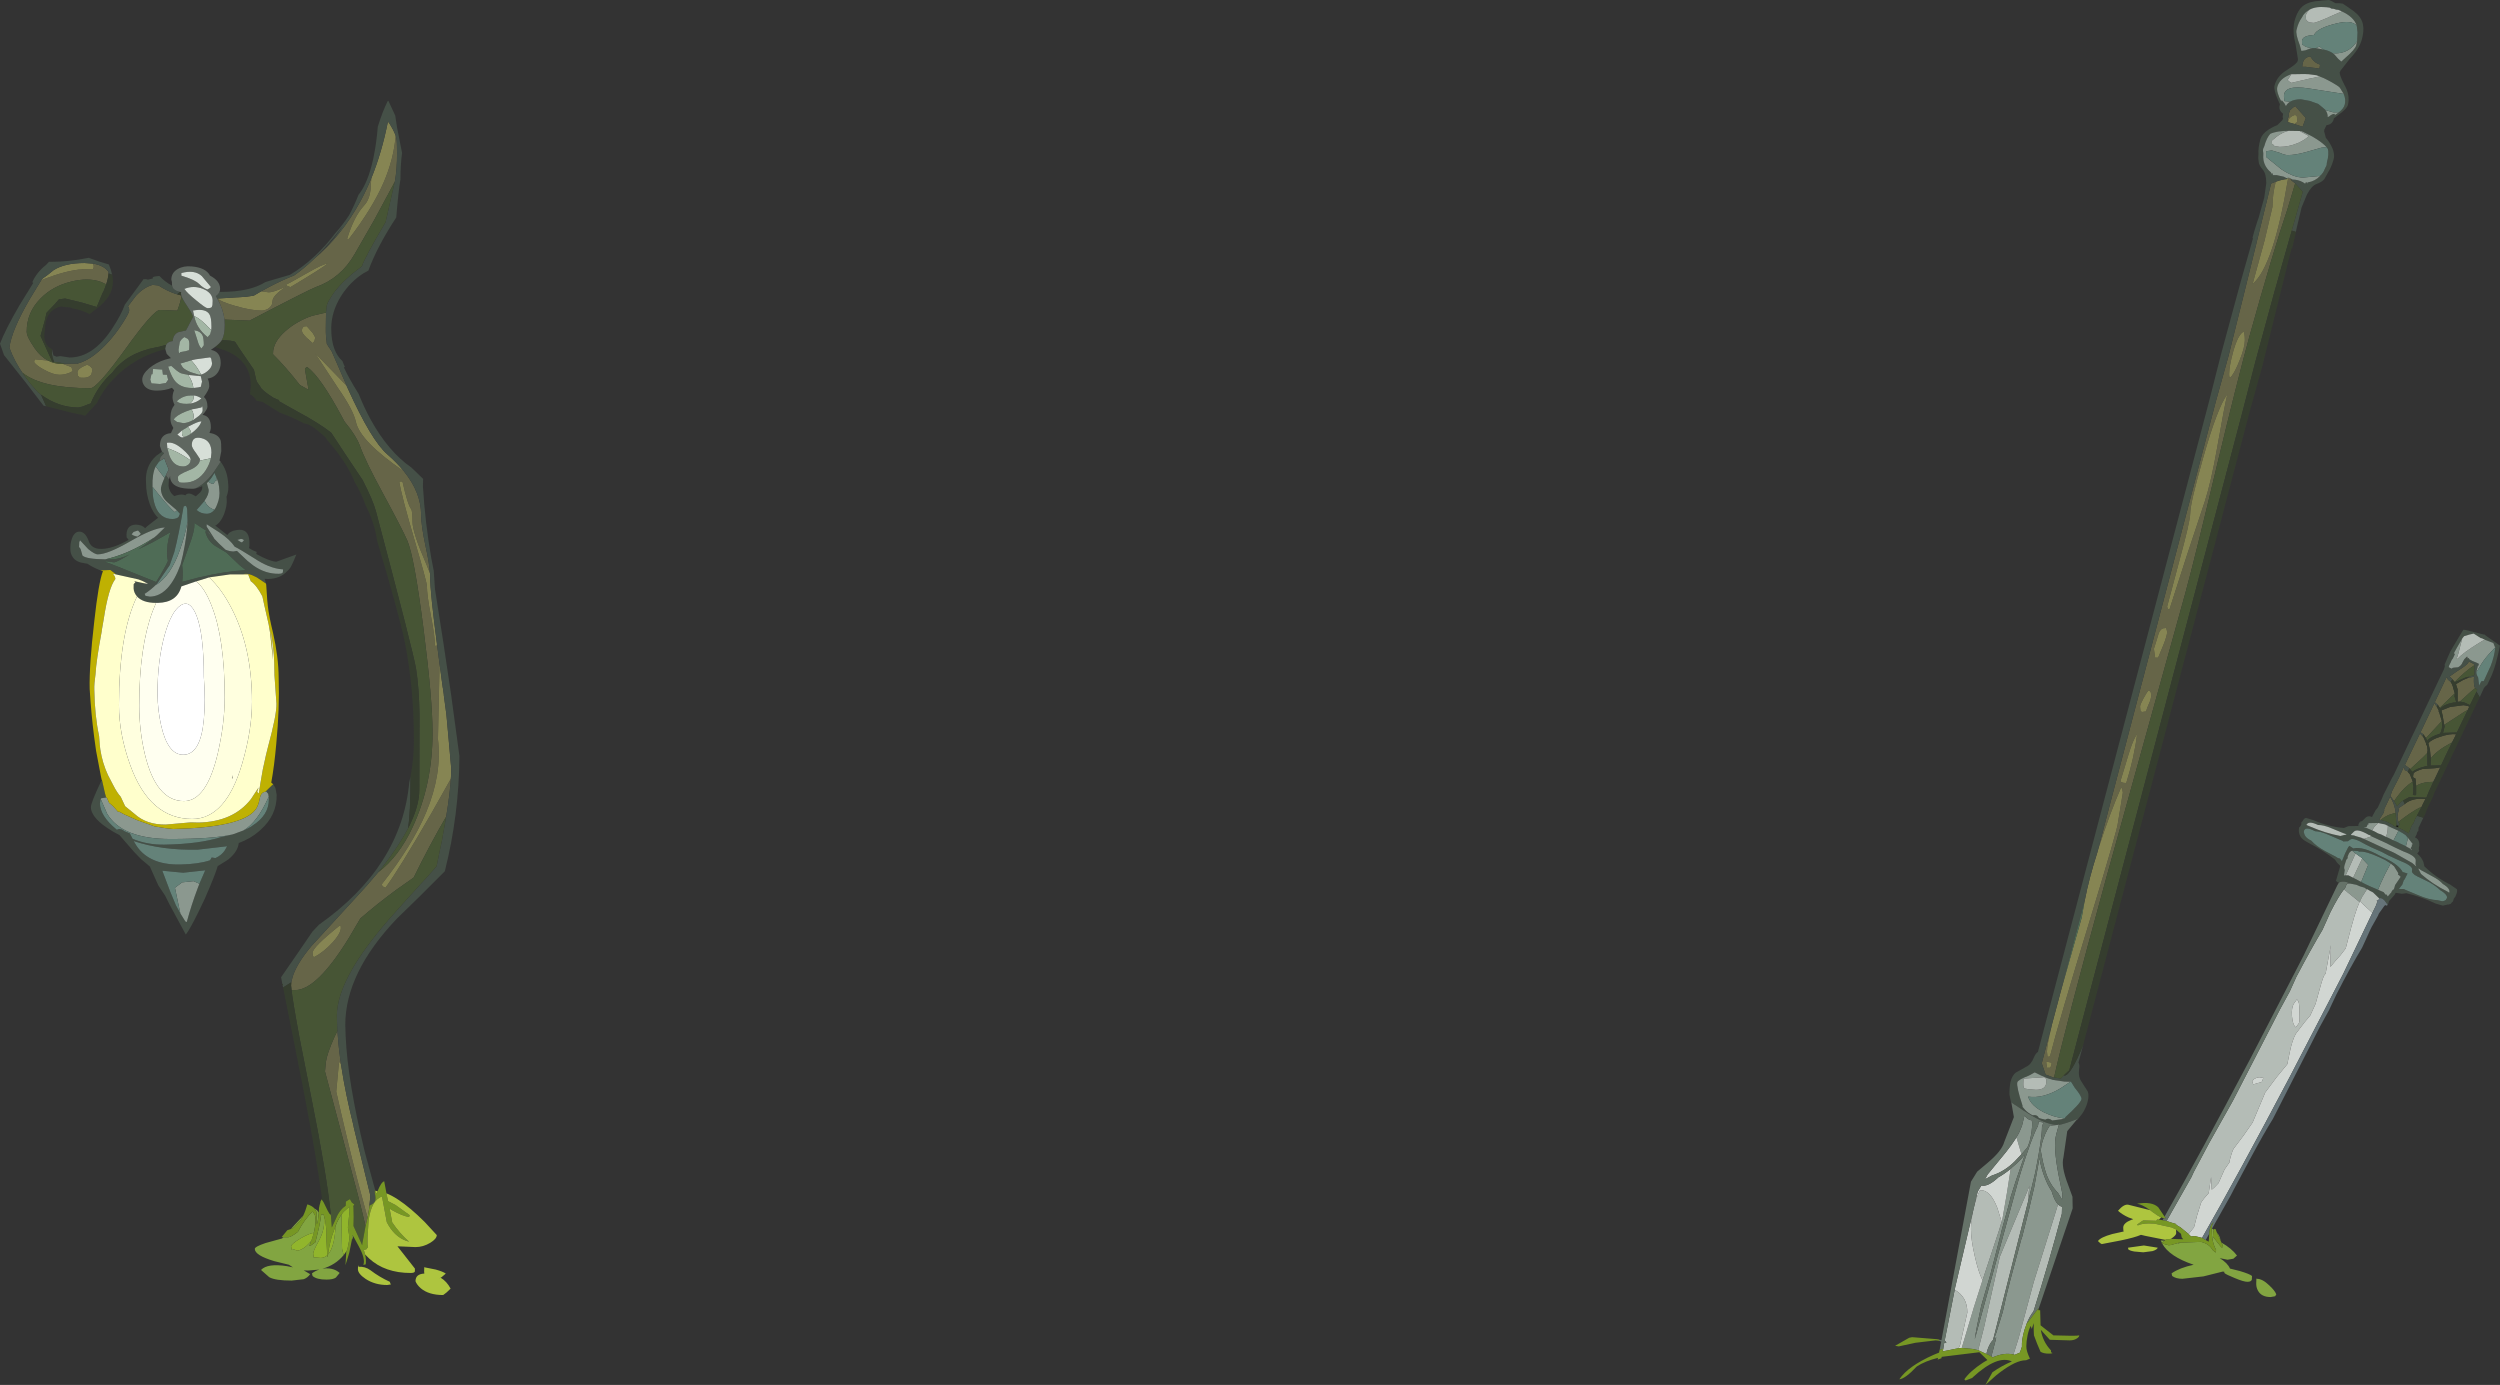 <?xml version="1.0" encoding="UTF-8" standalone="no"?>
<svg xmlns:ffdec="https://www.free-decompiler.com/flash" xmlns:xlink="http://www.w3.org/1999/xlink" ffdec:objectType="shape" height="345.15px" width="623.05px" xmlns="http://www.w3.org/2000/svg">
  <rect width="100%" height="100%" fill="#333333" stroke="none"/>
  <g transform="matrix(1.0, 0.0, 0.0, 1.0, 397.75, 552.9)">
    <path d="M158.1 -458.85 L158.4 -459.15 Q159.3 -460.3 160.45 -463.2 161.7 -466.35 161.7 -468.05 161.7 -469.8 161.4 -470.25 160.0 -469.55 158.8 -465.25 157.8 -461.6 157.8 -459.65 157.8 -458.7 158.1 -458.85 M125.0 -340.65 L154.5 -452.9 157.65 -464.2 162.1 -482.1 168.25 -507.15 169.25 -507.55 169.4 -507.6 Q168.6 -504.35 168.6 -501.35 L166.65 -493.05 163.65 -482.15 Q168.85 -486.45 172.5 -508.5 L172.95 -508.45 172.55 -508.65 172.55 -508.7 173.6 -508.15 173.05 -508.15 174.25 -507.2 172.35 -500.85 Q168.9 -490.75 162.8 -468.9 159.85 -458.15 154.75 -436.9 149.5 -414.75 146.85 -405.0 L127.15 -334.05 Q117.15 -297.65 114.15 -284.35 L113.9 -284.4 112.05 -285.1 111.1 -287.9 113.55 -297.25 113.5 -296.9 Q112.4 -292.4 112.4 -290.85 L112.5 -289.8 112.55 -289.5 113.15 -289.65 Q115.3 -298.15 123.25 -324.15 130.1 -346.6 130.1 -348.0 L130.7 -351.65 131.3 -355.35 131.15 -356.35 130.85 -356.6 Q128.05 -350.2 125.35 -341.8 L125.0 -340.65 M142.1 -396.45 L141.8 -396.35 Q140.55 -396.45 140.05 -394.4 L139.05 -391.2 139.35 -389.0 140.1 -389.0 141.35 -392.0 Q142.35 -394.5 142.35 -395.45 L142.1 -396.45 M151.35 -438.9 Q148.1 -427.5 148.1 -424.95 148.1 -423.0 145.35 -413.0 L142.35 -401.75 142.5 -401.1 142.95 -401.1 147.25 -414.45 151.7 -427.85 Q153.3 -432.75 154.8 -441.3 156.6 -451.6 157.35 -454.65 154.9 -451.4 151.35 -438.9 M178.0 -538.85 L178.35 -538.35 Q179.2 -537.15 180.45 -536.8 L180.3 -535.75 180.0 -535.85 176.9 -536.25 176.0 -536.25 Q176.15 -537.85 176.75 -538.3 177.2 -538.7 178.0 -538.85 M172.5 -522.45 L172.35 -522.45 172.4 -523.45 172.7 -523.8 172.6 -524.4 172.95 -525.35 172.9 -525.35 173.5 -525.9 Q173.85 -526.25 174.3 -526.45 L174.75 -525.9 176.9 -523.5 176.1 -521.3 173.4 -522.2 174.1 -522.0 174.6 -522.45 174.7 -522.2 174.75 -523.1 174.65 -524.05 174.2 -524.25 Q172.5 -523.7 172.5 -522.45 M213.45 -383.6 L212.7 -384.35 Q213.0 -384.45 213.15 -384.6 L214.65 -385.65 Q217.2 -387.2 217.4 -387.8 L217.6 -388.0 218.25 -387.7 218.85 -387.35 218.9 -387.1 Q216.7 -385.7 214.0 -382.95 L213.45 -383.6 M217.45 -384.0 L218.9 -384.25 218.8 -383.95 Q218.7 -382.0 219.1 -381.4 L218.0 -380.5 215.3 -378.05 214.75 -378.0 214.75 -381.1 214.35 -382.3 214.4 -382.45 216.05 -383.4 217.45 -384.0 M209.8 -377.25 L209.05 -377.9 211.9 -383.95 212.1 -384.1 212.3 -383.55 213.0 -382.95 213.15 -382.7 213.35 -382.35 213.45 -382.05 213.6 -381.65 213.6 -381.6 213.7 -381.2 214.0 -380.2 214.05 -380.15 213.95 -380.05 210.3 -376.5 209.8 -377.25 M211.4 -372.25 L211.0 -374.6 210.7 -375.85 212.85 -376.7 216.2 -377.15 217.25 -376.95 217.65 -376.8 217.25 -375.95 216.4 -375.5 211.4 -372.25 M209.55 -376.75 L210.05 -375.8 210.0 -375.45 210.1 -375.5 210.7 -373.5 210.8 -373.2 206.85 -368.95 206.2 -369.9 205.5 -370.4 208.95 -377.65 209.55 -376.75 M206.2 -369.2 L206.85 -367.7 206.9 -367.55 206.9 -367.45 206.85 -367.25 207.1 -367.1 207.25 -365.9 207.15 -365.2 206.1 -364.15 202.9 -361.2 202.7 -361.45 201.6 -362.25 205.35 -370.1 206.2 -369.2 M202.35 -360.55 L202.35 -360.5 202.85 -359.9 203.45 -358.4 203.55 -358.1 Q201.2 -356.65 198.9 -353.25 L198.0 -354.5 197.95 -354.45 198.45 -355.85 200.15 -359.15 201.3 -361.7 201.6 -360.95 Q202.0 -360.85 202.35 -360.55 M204.4 -357.05 L204.25 -358.85 Q203.6 -359.1 203.65 -359.3 L203.65 -359.5 203.75 -360.15 Q204.05 -360.65 206.0 -361.25 L209.15 -361.45 210.4 -361.65 209.1 -358.9 208.65 -358.05 207.55 -358.0 Q205.65 -357.85 204.4 -357.05 M201.55 -352.5 L201.6 -352.55 202.3 -353.05 Q204.25 -354.1 206.7 -353.75 L205.95 -352.25 205.7 -351.7 205.45 -351.7 Q203.5 -350.8 199.95 -348.05 L199.75 -349.45 Q199.85 -350.4 200.1 -351.05 L200.05 -351.2 199.95 -351.45 201.55 -352.5 M213.3 -367.85 Q209.55 -365.9 208.05 -363.9 L207.85 -366.0 207.45 -367.7 Q208.25 -368.6 210.45 -369.3 212.85 -370.1 214.35 -369.9 L213.85 -368.85 213.3 -367.85 M195.6 -348.55 L195.25 -348.6 195.2 -348.75 195.3 -348.7 195.35 -348.9 195.45 -349.0 196.3 -350.35 196.45 -350.9 196.45 -351.05 196.4 -351.15 196.95 -352.3 197.9 -354.3 Q199.0 -352.7 199.3 -350.35 L197.55 -349.8 Q196.2 -349.15 195.6 -348.55 M134.85 -369.9 Q133.85 -368.65 132.7 -364.8 L130.7 -358.2 Q130.9 -357.9 131.55 -357.8 L132.15 -357.75 Q134.15 -364.15 134.85 -369.9 M138.15 -380.55 L137.75 -380.85 Q137.4 -380.6 136.5 -378.95 135.6 -377.3 135.6 -376.8 L135.7 -375.75 136.05 -375.45 137.1 -375.6 Q137.2 -376.15 137.8 -377.5 138.35 -378.7 138.35 -379.5 138.35 -380.4 138.15 -380.55 M113.55 -288.05 L112.2 -288.35 112.4 -286.8 113.15 -286.8 Q113.55 -287.25 113.55 -288.05 M-343.6 -478.5 L-343.5 -478.5 Q-342.75 -477.7 -339.1 -476.65 -335.1 -475.5 -332.55 -475.5 -331.8 -475.5 -330.95 -475.95 -329.85 -476.65 -329.85 -477.8 -329.85 -479.25 -326.4 -481.5 L-328.3 -480.7 Q-329.9 -480.05 -330.8 -480.05 L-332.65 -480.3 -330.45 -481.5 Q-327.15 -483.2 -324.45 -484.25 -322.0 -485.95 -319.45 -488.4 -312.65 -494.1 -307.95 -502.7 -306.45 -505.45 -305.2 -508.5 L-305.3 -507.35 Q-305.3 -503.5 -307.0 -501.7 -309.55 -498.95 -311.25 -493.35 L-310.8 -493.35 Q-304.95 -500.95 -302.15 -507.4 -299.6 -513.3 -299.15 -519.1 L-298.95 -518.35 Q-298.8 -517.6 -298.8 -514.7 -298.8 -510.55 -299.35 -507.65 L-300.0 -506.4 -304.5 -498.05 -309.35 -489.6 Q-312.8 -483.55 -319.05 -481.35 -320.7 -480.75 -335.55 -473.0 L-341.8 -473.25 Q-342.15 -475.95 -343.6 -478.5 M-316.5 -475.0 L-316.55 -471.35 -316.55 -470.25 -316.55 -470.05 -316.5 -469.05 -316.3 -467.2 -315.8 -466.4 -315.8 -466.35 -315.75 -466.35 -314.95 -465.1 -314.9 -464.9 -311.35 -456.75 -319.2 -464.85 -313.45 -456.1 Q-309.7 -450.7 -309.05 -447.75 -308.0 -442.9 -297.1 -435.45 -292.8 -430.15 -292.8 -424.55 -292.8 -421.95 -291.7 -416.8 -290.75 -412.55 -290.6 -410.05 L-291.55 -412.4 Q-294.95 -420.2 -294.95 -422.9 -294.95 -425.6 -295.3 -426.05 -296.15 -427.1 -297.45 -432.9 L-298.25 -432.9 Q-297.7 -429.35 -294.4 -418.15 -291.35 -407.75 -291.35 -406.85 -291.35 -404.55 -290.35 -399.4 -289.35 -394.3 -289.35 -391.95 L-288.9 -391.95 -288.85 -392.4 -288.2 -387.35 -288.6 -368.7 Q-287.55 -360.05 -291.55 -350.45 -295.0 -342.2 -302.7 -332.4 L-302.15 -331.85 -301.7 -331.65 Q-298.35 -336.15 -290.3 -350.1 L-285.4 -358.8 -285.35 -359.45 Q-285.55 -355.5 -286.55 -349.4 -290.9 -341.9 -294.65 -334.2 L-299.05 -331.1 Q-303.8 -327.6 -307.95 -324.0 L-310.8 -319.15 Q-318.8 -306.15 -324.2 -306.15 L-325.1 -306.15 -325.15 -306.8 -325.2 -307.25 -325.2 -307.3 -325.2 -307.35 -325.15 -308.1 -324.9 -309.15 Q-324.05 -312.4 -320.2 -317.05 L-309.2 -329.05 Q-306.05 -332.4 -303.5 -335.5 -298.3 -339.45 -294.9 -346.8 -289.95 -357.45 -289.95 -370.25 -289.95 -378.65 -292.2 -396.2 -294.5 -414.2 -296.25 -418.2 -297.55 -421.15 -302.4 -430.1 -306.7 -438.0 -308.1 -441.9 -309.0 -444.35 -311.9 -447.85 L-312.35 -448.7 Q-317.85 -459.0 -321.15 -461.4 -321.6 -461.4 -321.75 -460.8 L-320.85 -455.75 -323.0 -456.95 Q-326.7 -461.65 -329.7 -464.6 L-329.7 -464.85 Q-329.7 -467.65 -326.65 -470.35 -323.85 -472.85 -319.95 -474.2 L-316.5 -475.0 M-313.65 -296.0 L-313.55 -294.55 Q-313.3 -291.0 -312.65 -286.9 L-312.8 -287.75 -313.25 -288.3 -313.95 -280.85 Q-311.45 -269.65 -308.6 -258.55 L-306.15 -249.45 -306.15 -249.4 -306.3 -248.8 -306.65 -247.35 Q-308.2 -254.0 -310.8 -263.5 L-316.75 -285.85 -316.55 -288.15 Q-316.25 -290.35 -314.35 -294.55 L-313.65 -296.0 M-321.3 -471.6 L-321.9 -471.55 Q-322.5 -471.35 -322.5 -470.45 -322.5 -469.85 -321.3 -468.7 L-319.85 -467.4 -319.4 -467.85 -319.2 -468.75 Q-319.25 -469.05 -319.85 -469.95 L-321.3 -471.6 M-316.1 -487.2 Q-317.1 -487.2 -321.2 -484.85 -325.95 -482.15 -326.45 -481.95 -326.3 -481.65 -325.8 -481.5 L-325.35 -481.35 Q-317.35 -486.15 -316.1 -487.2 M-381.6 -462.25 L-381.55 -462.25 -378.55 -462.3 -378.35 -462.25 -378.25 -462.35 Q-374.95 -463.25 -371.25 -467.15 -369.0 -469.5 -367.1 -472.5 -365.55 -474.95 -365.55 -475.5 -365.55 -476.45 -365.85 -476.5 L-365.9 -476.5 -363.85 -479.2 Q-361.85 -481.35 -359.7 -481.9 L-358.25 -481.75 Q-356.15 -480.4 -354.1 -479.7 L-353.6 -479.55 -352.55 -479.25 -352.55 -479.2 Q-352.55 -478.15 -353.55 -475.5 L-352.65 -475.45 -357.9 -475.65 Q-359.5 -475.65 -366.5 -465.9 -373.55 -456.15 -375.2 -456.15 -387.3 -456.15 -392.05 -459.95 L-392.3 -460.15 -391.8 -459.45 Q-394.2 -462.85 -395.4 -466.25 -394.9 -470.55 -390.25 -478.5 L-387.45 -483.1 -385.95 -483.65 Q-379.9 -485.9 -376.15 -485.8 L-374.7 -485.75 Q-374.4 -485.85 -374.4 -486.6 L-374.55 -487.2 Q-371.9 -486.75 -370.75 -485.2 L-370.7 -485.1 -370.7 -484.75 Q-370.8 -483.25 -371.55 -481.3 L-371.3 -482.05 -372.6 -482.65 Q-375.8 -483.8 -380.1 -482.7 -384.7 -481.55 -387.65 -478.5 -391.1 -475.05 -391.1 -470.25 -391.1 -468.95 -389.1 -466.1 -387.65 -464.0 -385.8 -463.05 L-385.85 -463.05 -389.1 -463.35 -389.25 -462.65 Q-388.65 -461.75 -386.65 -460.7 -384.45 -459.5 -382.95 -459.5 -381.85 -459.5 -380.85 -459.85 -379.9 -460.15 -379.65 -460.5 L-379.95 -461.4 -382.05 -462.2 -381.6 -462.25 M-378.45 -460.1 L-378.35 -459.2 -378.0 -459.05 Q-378.45 -458.75 -376.95 -458.75 -376.05 -458.75 -375.5 -459.1 L-375.0 -459.5 -374.7 -460.8 Q-375.0 -461.65 -376.05 -462.0 -378.45 -461.05 -378.45 -460.1 M-319.75 -314.55 L-319.4 -314.4 Q-317.1 -315.6 -314.8 -318.1 -312.25 -320.95 -312.95 -322.35 -319.85 -316.85 -319.85 -315.45 L-319.75 -314.55" fill="#666548" fill-rule="evenodd" stroke="none"/>
    <path d="M158.1 -458.85 Q157.8 -458.7 157.8 -459.65 157.8 -461.6 158.8 -465.25 160.0 -469.55 161.4 -470.25 161.7 -469.8 161.7 -468.05 161.7 -466.35 160.45 -463.2 159.3 -460.3 158.4 -459.15 L158.1 -458.85 M125.0 -340.65 L125.35 -341.8 Q128.05 -350.2 130.85 -356.6 L131.15 -356.35 131.3 -355.35 130.7 -351.65 130.1 -348.0 Q130.1 -346.6 123.25 -324.15 115.3 -298.15 113.15 -289.65 L112.55 -289.5 112.5 -289.8 112.4 -290.85 Q112.4 -292.4 113.5 -296.9 L113.55 -297.25 115.75 -305.5 116.6 -308.55 121.05 -324.2 121.8 -328.45 121.85 -328.65 Q122.85 -333.9 124.95 -340.45 L125.0 -340.65 M172.5 -508.5 Q168.85 -486.45 163.65 -482.15 L166.65 -493.05 168.6 -501.35 Q168.6 -504.35 169.4 -507.6 170.95 -508.2 172.4 -508.3 L172.0 -508.55 172.5 -508.5 M151.35 -438.9 Q154.9 -451.4 157.35 -454.65 156.6 -451.6 154.8 -441.3 153.3 -432.75 151.7 -427.85 L147.25 -414.45 142.95 -401.1 142.5 -401.1 142.35 -401.75 145.35 -413.0 Q148.1 -423.0 148.1 -424.95 148.1 -427.5 151.35 -438.9 M142.1 -396.45 L142.35 -395.45 Q142.35 -394.5 141.35 -392.0 L140.1 -389.0 139.35 -389.0 139.05 -391.2 140.05 -394.4 Q140.55 -396.45 141.8 -396.35 L142.1 -396.45 M172.5 -522.45 Q172.5 -523.7 174.2 -524.25 L174.65 -524.05 174.75 -523.1 174.7 -522.2 174.6 -522.45 174.1 -522.0 173.4 -522.2 172.8 -522.35 172.7 -522.4 172.5 -522.45 M138.15 -380.55 Q138.35 -380.4 138.35 -379.5 138.35 -378.7 137.8 -377.5 137.2 -376.15 137.1 -375.6 L136.05 -375.45 135.7 -375.75 135.6 -376.8 Q135.6 -377.3 136.5 -378.95 137.4 -380.6 137.75 -380.85 L138.15 -380.55 M134.85 -369.9 Q134.15 -364.15 132.15 -357.75 L131.55 -357.8 Q130.9 -357.9 130.7 -358.2 L132.7 -364.8 Q133.85 -368.65 134.85 -369.9 M113.55 -288.05 Q113.55 -287.25 113.15 -286.8 L112.4 -286.8 112.2 -288.35 113.55 -288.05 M-343.5 -478.5 L-336.25 -478.95 -336.0 -479.0 -334.6 -479.2 -334.45 -479.25 -332.65 -480.3 -330.8 -480.05 Q-329.9 -480.05 -328.3 -480.7 L-326.4 -481.5 Q-329.85 -479.25 -329.85 -477.8 -329.85 -476.65 -330.95 -475.95 -331.8 -475.5 -332.55 -475.5 -335.1 -475.5 -339.1 -476.65 -342.75 -477.7 -343.5 -478.5 M-305.2 -508.5 Q-302.6 -514.9 -301.1 -522.45 L-300.9 -522.45 Q-299.65 -520.5 -299.15 -519.1 -299.6 -513.3 -302.15 -507.4 -304.95 -500.95 -310.8 -493.35 L-311.25 -493.35 Q-309.55 -498.95 -307.0 -501.7 -305.3 -503.5 -305.3 -507.35 L-305.2 -508.5 M-311.35 -456.75 L-311.35 -456.7 -311.2 -456.35 -311.1 -456.15 Q-305.15 -443.0 -301.2 -439.65 -298.8 -437.55 -297.1 -435.45 -308.0 -442.9 -309.05 -447.75 -309.7 -450.7 -313.45 -456.1 L-319.2 -464.85 -311.35 -456.75 M-290.6 -410.05 L-290.55 -410.05 -290.55 -409.3 -290.55 -409.05 Q-290.55 -405.4 -288.85 -392.4 L-288.9 -391.95 -289.35 -391.95 Q-289.35 -394.3 -290.35 -399.4 -291.35 -404.55 -291.35 -406.85 -291.35 -407.75 -294.4 -418.15 -297.7 -429.35 -298.25 -432.9 L-297.45 -432.9 Q-296.15 -427.1 -295.3 -426.05 -294.95 -425.6 -294.95 -422.9 -294.95 -420.2 -291.55 -412.4 L-290.6 -410.05 M-288.2 -387.35 L-287.8 -384.45 -287.7 -383.65 -287.4 -381.5 -287.35 -381.25 -287.15 -379.85 -287.15 -379.65 -286.5 -374.8 -285.9 -368.2 -285.3 -361.4 -285.3 -361.0 -285.35 -359.45 -285.4 -358.8 -290.3 -350.1 Q-298.35 -336.15 -301.7 -331.65 L-302.15 -331.85 -302.7 -332.4 Q-295.0 -342.2 -291.55 -350.45 -287.55 -360.05 -288.6 -368.7 L-288.2 -387.35 M-312.65 -286.9 Q-311.65 -280.35 -309.65 -272.35 L-309.6 -272.0 -305.5 -255.15 -305.5 -254.15 -305.55 -253.8 -305.75 -251.7 -306.15 -249.45 -308.6 -258.55 Q-311.45 -269.65 -313.95 -280.85 L-313.25 -288.3 -312.8 -287.75 -312.65 -286.9 M-316.1 -487.2 Q-317.35 -486.15 -325.35 -481.35 L-325.8 -481.5 Q-326.3 -481.65 -326.45 -481.95 -325.95 -482.15 -321.2 -484.85 -317.1 -487.2 -316.1 -487.2 M-321.3 -471.6 L-319.85 -469.95 Q-319.25 -469.05 -319.2 -468.75 L-319.4 -467.85 -319.85 -467.4 -321.3 -468.7 Q-322.5 -469.85 -322.5 -470.45 -322.5 -471.35 -321.9 -471.55 L-321.3 -471.6 M-374.55 -487.2 L-374.4 -486.6 Q-374.4 -485.85 -374.7 -485.75 L-376.15 -485.8 Q-379.9 -485.9 -385.95 -483.65 L-387.45 -483.1 -387.25 -483.4 Q-385.9 -484.3 -384.35 -485.6 -381.55 -487.35 -376.7 -487.35 L-374.55 -487.2 M-385.8 -463.05 Q-384.2 -462.2 -382.35 -462.2 L-382.05 -462.2 -379.95 -461.4 -379.65 -460.5 Q-379.9 -460.15 -380.85 -459.85 -381.85 -459.5 -382.95 -459.5 -384.45 -459.5 -386.65 -460.7 -388.65 -461.75 -389.25 -462.65 L-389.1 -463.35 -385.85 -463.05 -385.8 -463.05 M-378.45 -460.1 Q-378.45 -461.05 -376.05 -462.0 -375.0 -461.65 -374.7 -460.8 L-375.0 -459.5 -375.5 -459.1 Q-376.05 -458.75 -376.95 -458.75 -378.45 -458.75 -378.0 -459.05 L-378.35 -459.2 -378.45 -460.1 M-319.75 -314.55 L-319.85 -315.45 Q-319.85 -316.85 -312.95 -322.35 -312.25 -320.95 -314.8 -318.1 -317.1 -315.6 -319.4 -314.4 L-319.75 -314.55" fill="#868553" fill-rule="evenodd" stroke="none"/>
    <path d="M169.4 -507.6 L169.25 -507.55 168.25 -507.15 162.1 -482.1 157.65 -464.2 154.5 -452.9 125.0 -340.65 124.95 -340.45 Q122.85 -333.9 121.85 -328.65 L121.8 -328.45 115.75 -305.5 113.55 -297.25 111.1 -287.9 112.05 -285.1 113.9 -284.4 114.15 -284.35 114.35 -284.35 115.85 -284.1 116.9 -285.2 116.55 -284.85 116.75 -284.85 Q118.3 -284.85 121.4 -292.4 L120.25 -288.1 Q120.6 -287.5 120.4 -286.45 120.15 -284.6 120.95 -283.4 L122.55 -280.9 Q122.95 -279.9 122.5 -278.2 122.05 -276.6 121.15 -275.3 L120.2 -274.1 Q116.5 -272.7 115.35 -272.55 L115.35 -272.65 115.1 -272.55 Q112.6 -272.55 108.9 -274.7 106.95 -275.8 103.45 -278.2 L103.05 -280.05 Q103.0 -281.6 103.3 -283.25 103.75 -284.95 104.65 -285.6 L107.25 -287.05 Q108.5 -287.65 109.15 -289.4 109.6 -290.4 110.15 -290.75 L152.8 -452.9 155.75 -464.5 160.6 -482.4 163.75 -493.55 163.6 -493.55 Q163.95 -495.05 164.85 -497.8 L165.15 -498.65 166.55 -503.65 167.0 -506.85 167.05 -507.3 Q167.05 -509.55 166.2 -510.6 165.2 -511.7 165.15 -512.65 165.0 -513.35 165.1 -514.4 165.0 -516.05 165.55 -518.05 166.05 -520.0 169.15 -521.45 L169.8 -521.7 171.1 -523.0 171.2 -523.3 171.25 -523.35 171.2 -523.5 Q171.05 -523.8 171.25 -524.55 170.05 -525.45 170.4 -526.7 L170.45 -526.95 170.0 -527.9 Q168.85 -530.55 169.1 -531.55 169.7 -533.95 172.2 -535.45 L172.65 -535.75 Q174.45 -536.9 174.85 -537.6 L174.95 -538.1 174.35 -541.9 Q173.5 -545.25 174.1 -547.65 174.85 -550.5 176.45 -551.6 177.95 -552.6 180.55 -552.7 L180.75 -552.75 182.7 -552.9 183.5 -552.55 184.3 -552.1 185.2 -552.1 186.1 -552.0 187.6 -551.0 187.85 -550.8 Q190.05 -549.45 190.8 -547.85 191.65 -546.05 190.9 -543.2 190.3 -540.8 187.95 -538.35 L185.55 -535.3 185.35 -534.85 Q185.35 -534.05 186.35 -532.1 L186.55 -531.7 Q188.0 -529.15 187.4 -526.75 187.15 -525.75 184.75 -524.05 L183.9 -523.4 183.85 -523.15 Q183.5 -521.9 182.05 -521.7 L181.6 -520.75 181.5 -520.65 181.55 -520.55 181.45 -520.25 181.9 -518.55 182.35 -518.0 Q184.35 -515.2 183.85 -513.25 183.3 -511.25 182.4 -509.85 L181.55 -508.3 Q180.95 -507.55 179.6 -507.05 178.35 -506.6 177.3 -504.6 L177.1 -504.2 175.85 -501.2 174.65 -496.15 174.45 -495.25 174.45 -495.1 173.75 -495.35 173.4 -495.4 173.25 -494.9 176.15 -505.1 175.45 -505.9 175.4 -505.95 174.25 -507.2 173.05 -508.15 173.6 -508.15 Q174.9 -508.15 176.15 -507.5 L176.75 -507.1 176.85 -507.4 177.3 -507.45 177.25 -507.1 177.45 -507.45 Q179.25 -507.75 180.45 -509.05 L180.55 -509.15 180.65 -509.25 180.75 -509.3 180.8 -509.4 181.05 -509.7 181.3 -510.05 181.6 -510.7 182.1 -511.75 182.15 -512.35 Q182.75 -514.5 182.4 -515.8 L182.05 -516.25 Q180.35 -518.15 175.9 -520.2 L175.4 -520.25 172.65 -520.3 Q169.65 -520.3 168.05 -519.55 167.15 -518.6 166.55 -516.45 L166.3 -515.9 Q166.15 -515.35 166.3 -514.75 L166.3 -514.4 Q166.25 -513.65 166.35 -513.0 166.7 -511.15 168.25 -509.9 L168.2 -509.35 168.4 -509.8 168.7 -509.55 168.65 -509.25 169.45 -509.25 169.55 -509.25 169.65 -509.25 171.45 -508.85 172.0 -508.55 172.4 -508.3 Q170.95 -508.2 169.4 -507.6 M177.85 -550.5 Q176.55 -549.85 175.9 -548.5 175.05 -547.35 174.6 -545.5 174.3 -544.5 175.4 -541.65 L175.8 -540.2 176.8 -540.35 178.15 -540.85 178.6 -540.9 178.65 -540.9 178.95 -540.9 179.05 -540.9 179.4 -540.9 181.25 -540.55 181.3 -540.55 Q182.65 -540.3 183.6 -539.65 L184.05 -539.3 185.0 -538.2 185.75 -537.55 186.9 -538.6 Q189.15 -540.55 189.45 -541.55 L189.7 -542.6 189.8 -544.85 189.6 -546.5 Q188.9 -548.7 185.8 -550.1 L185.0 -550.45 184.45 -550.5 183.9 -550.7 183.3 -550.75 Q183.1 -550.9 182.85 -551.0 L182.0 -551.1 Q179.4 -551.35 177.85 -550.5 M186.35 -529.5 L185.45 -530.95 185.2 -531.25 Q183.65 -532.35 181.35 -533.45 L179.95 -534.0 179.55 -534.15 177.65 -534.4 176.55 -534.45 173.65 -534.4 173.3 -534.4 173.2 -534.4 172.85 -534.25 Q170.35 -533.25 169.8 -531.25 169.5 -530.0 170.8 -527.6 L170.9 -527.95 171.6 -527.1 171.95 -526.45 Q172.3 -527.15 173.0 -527.55 174.0 -528.15 175.7 -528.15 L177.9 -527.75 180.0 -527.0 181.75 -525.55 181.8 -525.45 Q182.4 -524.65 182.35 -523.7 182.75 -523.85 183.0 -524.1 183.6 -524.55 184.15 -524.5 L184.05 -524.15 185.15 -524.9 Q186.4 -525.9 186.6 -526.8 186.95 -528.1 186.35 -529.5 M178.0 -538.85 Q177.2 -538.7 176.75 -538.3 176.15 -537.85 176.0 -536.25 L176.9 -536.25 180.0 -535.85 180.3 -535.75 180.45 -536.8 Q179.2 -537.15 178.35 -538.35 L178.0 -538.85 M173.4 -522.2 L176.1 -521.3 176.9 -523.5 174.75 -525.9 174.3 -526.45 Q173.85 -526.25 173.5 -525.9 L172.9 -525.35 172.95 -525.35 172.6 -524.4 172.7 -523.8 172.4 -523.45 172.35 -522.45 172.5 -522.45 172.7 -522.4 172.8 -522.35 173.4 -522.2 M224.1 -391.55 L224.0 -391.75 223.65 -392.65 221.55 -393.45 221.5 -393.5 221.35 -393.6 Q221.15 -393.6 221.05 -393.7 L220.8 -393.85 220.55 -393.85 218.75 -395.0 217.65 -394.75 216.35 -394.35 215.9 -393.8 214.45 -391.3 213.8 -390.1 214.05 -389.9 213.95 -389.65 213.55 -388.8 Q213.15 -388.35 213.05 -387.9 212.45 -386.85 212.55 -386.6 L213.25 -386.25 213.5 -386.45 213.7 -386.5 214.85 -386.6 Q215.7 -387.05 215.95 -387.8 L216.4 -388.6 217.05 -389.25 217.2 -389.2 217.2 -388.8 217.55 -388.9 217.65 -388.6 218.45 -388.15 219.45 -387.75 220.05 -387.45 219.85 -386.85 219.65 -387.0 219.75 -386.8 219.5 -385.85 219.4 -385.35 Q219.4 -384.75 219.85 -384.05 L219.95 -383.2 220.1 -382.05 220.65 -383.1 221.0 -383.15 221.25 -383.15 222.85 -386.65 222.9 -386.7 Q223.95 -389.4 224.1 -391.4 L224.2 -391.4 224.1 -391.55 M185.15 -332.95 L184.9 -333.0 184.7 -333.1 184.7 -333.2 184.4 -333.3 185.5 -337.1 184.7 -337.9 184.15 -338.7 Q181.1 -341.05 177.65 -342.8 176.35 -343.5 176.0 -343.9 175.55 -344.3 175.3 -345.05 L175.15 -345.7 175.2 -345.75 175.15 -346.05 175.2 -346.25 175.2 -346.4 Q175.15 -346.7 175.45 -346.85 L175.7 -347.25 175.8 -347.5 175.8 -347.6 Q175.7 -347.95 176.0 -348.15 L176.05 -348.15 Q176.45 -349.05 177.0 -349.05 L178.8 -348.5 Q182.6 -346.85 186.4 -346.55 L187.5 -347.0 189.9 -347.05 190.0 -347.1 190.05 -347.5 190.25 -347.95 190.45 -347.95 190.6 -348.3 190.85 -348.2 191.95 -349.25 Q192.7 -349.7 193.45 -349.25 L193.45 -349.4 194.15 -350.7 194.2 -350.85 194.7 -351.45 194.85 -351.65 195.8 -353.7 196.3 -354.9 197.6 -357.45 198.35 -358.95 198.85 -359.85 211.35 -386.15 211.55 -386.85 211.5 -387.25 211.55 -387.4 212.9 -390.5 213.9 -392.2 216.15 -395.95 216.7 -395.9 221.3 -394.75 221.5 -394.75 221.65 -394.6 221.75 -394.5 225.3 -392.0 Q224.3 -387.1 223.25 -384.65 L222.1 -382.2 221.75 -381.95 221.3 -381.45 220.25 -379.15 219.45 -380.5 219.65 -381.0 219.35 -381.25 219.1 -381.4 Q218.7 -382.0 218.8 -383.95 L218.9 -384.25 217.45 -384.0 217.45 -384.25 217.1 -384.15 218.6 -384.55 218.9 -384.6 218.9 -387.1 218.85 -387.35 218.25 -387.7 217.6 -388.0 217.4 -387.8 Q217.2 -387.2 214.65 -385.65 L213.15 -384.6 Q213.0 -384.45 212.7 -384.35 L213.45 -383.6 213.0 -382.95 212.3 -383.55 212.1 -384.1 211.9 -383.95 209.05 -377.9 209.8 -377.25 209.55 -376.75 208.95 -377.65 205.5 -370.4 206.2 -369.9 206.0 -369.45 206.2 -369.2 205.35 -370.1 201.6 -362.25 202.7 -361.45 202.35 -360.55 Q202.0 -360.85 201.6 -360.95 L201.3 -361.7 200.15 -359.15 198.45 -355.85 197.95 -354.45 198.0 -354.5 198.9 -353.25 199.0 -353.1 199.7 -351.95 Q200.15 -352.75 201.15 -353.4 L201.55 -352.5 199.95 -351.45 200.05 -351.2 200.1 -351.05 Q199.85 -350.4 199.75 -349.45 L199.95 -348.05 200.3 -347.5 200.05 -347.05 199.55 -347.15 199.5 -347.2 199.3 -350.15 199.3 -350.35 Q199.0 -352.7 197.9 -354.3 L196.95 -352.3 196.4 -351.15 196.45 -351.05 196.45 -350.9 196.3 -350.35 195.45 -349.0 195.35 -348.9 195.3 -348.7 195.2 -348.75 195.25 -348.6 195.6 -348.55 196.9 -348.2 198.2 -347.55 198.9 -347.05 199.55 -346.8 199.75 -346.75 200.25 -346.5 201.1 -346.1 202.55 -345.2 202.65 -345.6 202.7 -345.65 203.25 -347.05 203.6 -347.6 203.55 -347.65 203.7 -347.65 204.2 -348.9 204.6 -349.6 206.2 -349.1 206.05 -348.8 205.1 -346.8 205.0 -346.65 204.95 -345.8 204.75 -345.65 204.65 -345.45 204.5 -344.9 204.25 -344.45 204.1 -344.2 Q204.95 -343.9 205.15 -342.95 L205.2 -342.2 205.05 -341.45 Q205.05 -341.4 205.15 -341.4 L205.05 -341.1 205.2 -340.9 204.9 -340.45 204.65 -340.2 Q205.75 -339.25 206.2 -338.1 L206.45 -337.0 Q209.25 -334.25 212.95 -332.4 L214.55 -331.3 Q214.75 -330.85 214.4 -330.0 L214.15 -329.4 214.05 -329.3 213.9 -329.1 213.7 -328.75 213.75 -328.7 213.55 -328.25 213.55 -328.2 213.3 -328.0 213.15 -327.85 213.1 -327.7 212.45 -327.45 212.4 -327.5 211.05 -327.2 209.3 -327.7 Q205.6 -329.45 201.95 -330.3 L200.85 -330.15 199.3 -330.4 199.0 -329.85 197.6 -328.3 197.6 -328.25 197.5 -327.8 197.3 -327.4 196.8 -328.1 Q196.1 -329.2 195.15 -329.05 L193.65 -330.5 Q192.95 -330.8 192.3 -331.25 L192.25 -331.25 192.15 -331.3 191.9 -331.4 191.65 -331.6 191.45 -331.7 Q190.25 -332.0 189.5 -332.4 L187.95 -332.7 Q186.35 -333.55 185.15 -332.95 M216.2 -377.15 L216.6 -377.1 216.75 -377.4 216.65 -377.1 217.25 -376.95 216.2 -377.15 M209.1 -358.9 L208.35 -357.3 208.65 -358.05 209.1 -358.9 M212.8 -366.75 L213.3 -367.85 213.85 -368.85 212.8 -366.75 M177.05 -347.3 L178.0 -346.9 Q181.8 -345.25 185.55 -344.55 L186.45 -344.8 187.1 -344.9 186.75 -345.1 186.3 -345.25 183.25 -346.5 Q181.35 -347.3 179.95 -347.3 177.55 -348.45 177.05 -347.3 M190.0 -347.1 L190.2 -347.05 190.25 -347.15 190.0 -347.1 M195.0 -347.8 L192.5 -347.75 Q192.45 -347.6 192.55 -347.45 L192.3 -347.4 192.25 -347.4 192.25 -347.25 192.0 -346.75 191.65 -346.8 191.3 -346.8 192.15 -346.5 192.5 -346.35 193.45 -345.95 193.65 -345.85 193.8 -345.8 194.2 -345.6 194.9 -345.2 195.65 -344.95 196.05 -344.75 196.85 -344.35 197.55 -344.05 198.75 -343.45 199.7 -343.05 199.9 -342.95 200.25 -342.75 201.85 -342.0 202.4 -341.65 202.5 -341.65 202.55 -341.6 Q202.65 -341.5 202.75 -341.5 L203.35 -341.0 203.3 -341.2 203.0 -341.5 203.3 -341.9 203.3 -342.15 203.4 -342.15 203.3 -342.4 203.6 -342.5 202.4 -344.05 202.35 -344.1 201.75 -344.8 200.75 -345.45 200.6 -345.5 200.4 -345.65 200.0 -345.85 198.7 -346.45 198.65 -346.45 197.1 -347.2 196.85 -347.35 196.6 -347.45 195.35 -347.7 195.0 -347.8 M191.0 -344.0 L196.4 -341.5 198.2 -340.7 199.05 -340.3 203.45 -337.8 204.45 -336.95 204.25 -337.5 204.3 -338.4 Q204.4 -339.55 201.25 -340.7 L199.0 -341.75 196.9 -342.8 193.2 -344.5 193.25 -344.5 192.9 -344.75 192.75 -344.8 192.65 -344.8 Q189.75 -346.5 188.9 -345.65 L188.25 -345.0 188.2 -344.95 187.6 -344.85 188.1 -344.8 188.75 -344.7 188.95 -344.7 189.1 -344.6 190.8 -344.1 190.95 -343.95 191.0 -344.0 M198.05 -337.7 L196.7 -338.55 195.35 -339.2 Q191.85 -340.85 190.15 -340.65 L189.95 -340.8 188.45 -340.9 Q187.85 -340.7 187.55 -340.0 L187.3 -339.35 187.35 -339.05 187.0 -338.65 186.55 -337.25 Q186.35 -336.5 186.6 -336.1 L186.4 -334.7 186.85 -334.75 187.5 -334.75 188.7 -334.15 190.7 -333.1 191.45 -332.7 191.95 -332.45 192.5 -332.2 192.7 -332.1 194.9 -331.15 196.3 -330.55 196.75 -329.95 197.05 -329.95 197.3 -329.5 197.4 -329.55 197.9 -330.15 198.3 -330.6 198.25 -330.65 198.6 -331.15 198.8 -331.2 198.95 -331.55 199.15 -332.3 200.6 -334.45 200.4 -334.45 200.25 -334.7 199.9 -334.9 199.95 -335.3 198.9 -337.0 198.05 -337.7 M195.5 -339.55 L196.9 -338.9 Q200.15 -337.3 201.05 -335.55 L201.15 -335.55 202.25 -335.2 201.5 -333.7 201.35 -333.6 200.95 -332.45 200.1 -331.35 200.3 -331.35 201.25 -331.35 201.5 -331.25 201.8 -331.1 202.15 -330.95 205.05 -329.75 Q207.6 -328.65 209.75 -328.55 L210.85 -328.3 Q211.4 -328.3 211.85 -328.65 L211.8 -328.7 Q212.8 -329.55 210.5 -331.0 L210.45 -331.0 Q209.45 -332.0 207.75 -333.0 L204.75 -334.45 204.35 -334.7 204.1 -334.8 Q203.5 -335.25 203.35 -335.65 L203.4 -336.3 Q203.35 -337.25 200.1 -338.5 L197.5 -339.7 195.9 -340.55 Q192.75 -341.9 191.7 -342.5 188.75 -344.25 187.95 -343.65 L187.4 -343.25 186.25 -343.2 186.0 -343.4 185.45 -343.6 182.45 -344.9 Q180.6 -345.7 179.2 -345.75 176.55 -347.15 176.4 -345.6 L176.4 -345.5 176.6 -344.85 Q176.95 -344.0 178.25 -343.4 179.5 -342.0 181.7 -340.8 L184.45 -339.35 184.9 -339.05 185.15 -339.0 185.45 -338.9 185.9 -338.25 186.7 -340.2 187.55 -341.9 187.6 -341.85 187.75 -342.1 188.75 -341.45 Q191.05 -342.05 195.5 -339.55 M205.6 -336.05 L205.2 -336.35 204.9 -336.45 205.15 -336.0 205.6 -335.1 Q208.4 -332.6 212.2 -330.7 L212.65 -330.4 Q213.0 -331.35 211.25 -332.5 L211.15 -332.5 Q210.2 -333.6 208.45 -334.5 L205.6 -336.05 M118.4 -283.3 L116.75 -283.35 114.0 -283.75 113.75 -283.8 113.5 -283.9 Q112.45 -284.15 110.85 -284.9 110.0 -285.3 109.35 -285.65 L107.9 -284.85 Q105.15 -283.8 105.0 -283.15 104.75 -282.1 106.3 -277.35 L106.3 -277.05 106.95 -276.3 Q107.7 -275.5 108.8 -274.95 110.0 -275.15 110.35 -274.3 L110.75 -274.15 112.0 -273.85 Q112.75 -274.4 113.7 -273.65 L115.95 -273.95 116.7 -274.15 116.9 -274.25 117.0 -274.5 Q120.75 -277.9 121.0 -278.95 121.15 -279.6 119.3 -281.85 L118.4 -283.3 M-343.05 -480.15 L-342.65 -480.15 Q-335.5 -480.15 -331.6 -482.6 L-330.8 -482.85 -325.5 -484.4 Q-319.2 -488.15 -314.05 -494.95 -312.45 -496.7 -310.75 -499.25 -309.45 -501.7 -308.4 -504.35 -306.05 -507.25 -304.7 -513.45 -303.9 -517.35 -303.6 -521.3 -302.4 -525.2 -301.1 -527.75 L-300.95 -527.75 -299.25 -524.1 -298.8 -521.15 -297.55 -514.8 Q-297.95 -511.8 -297.95 -508.2 -298.45 -505.4 -299.0 -498.7 -303.7 -491.55 -305.95 -485.45 L-307.15 -484.8 Q-310.45 -482.7 -312.7 -479.2 -315.2 -475.2 -315.2 -471.05 -315.2 -468.0 -314.4 -465.9 -313.65 -464.0 -312.4 -462.9 L-312.05 -462.0 -311.8 -461.45 -312.05 -461.35 Q-310.85 -458.7 -308.35 -454.7 -307.0 -451.3 -305.3 -448.2 -300.9 -440.3 -295.25 -436.4 L-294.3 -435.5 -292.3 -433.55 -292.35 -431.7 Q-291.8 -422.55 -290.25 -413.7 L-289.65 -410.65 -289.35 -406.1 Q-287.15 -392.4 -285.3 -379.6 L-283.25 -364.45 Q-283.35 -349.75 -286.9 -335.75 L-292.95 -329.7 -298.85 -323.95 Q-311.7 -310.45 -311.7 -297.45 L-311.6 -294.55 Q-311.1 -283.35 -306.85 -265.85 L-304.25 -256.3 -304.3 -256.45 -304.35 -255.65 Q-304.05 -254.3 -304.25 -253.65 -304.5 -252.95 -305.65 -252.45 L-305.75 -251.7 -305.55 -253.8 -305.5 -254.15 -305.5 -255.15 -309.6 -272.0 -309.65 -272.35 Q-311.65 -280.35 -312.65 -286.9 -313.3 -291.0 -313.55 -294.55 L-313.65 -296.0 -313.7 -296.25 -313.8 -299.7 Q-313.8 -304.6 -310.1 -311.15 -306.95 -316.7 -301.1 -323.45 L-298.1 -326.85 -298.1 -326.8 -297.55 -327.45 -292.85 -332.65 -291.1 -334.55 -288.95 -337.0 -287.55 -343.75 -286.55 -349.4 Q-285.55 -355.5 -285.35 -359.45 L-285.3 -361.0 -285.3 -361.4 -285.9 -368.2 -286.5 -374.8 -287.15 -379.65 -287.15 -379.85 -287.35 -381.25 -287.4 -381.5 -287.7 -383.65 -287.8 -384.45 -288.2 -387.35 -288.85 -392.4 Q-290.55 -405.4 -290.55 -409.05 L-290.55 -409.3 -290.55 -410.05 -290.6 -410.05 Q-290.75 -412.55 -291.7 -416.8 -292.8 -421.95 -292.8 -424.55 -292.8 -430.15 -297.1 -435.45 -298.8 -437.55 -301.2 -439.65 -305.15 -443.0 -311.1 -456.15 L-311.2 -456.35 -311.35 -456.7 -311.35 -456.75 -314.9 -464.9 -314.95 -465.1 -315.75 -466.35 -315.8 -466.35 -315.8 -466.4 -316.3 -467.2 -316.5 -469.05 -316.55 -470.05 -316.55 -470.25 -316.55 -471.35 -316.5 -475.0 -316.35 -476.6 Q-316.1 -477.65 -315.35 -478.7 -313.8 -481.4 -310.0 -484.65 L-307.8 -486.35 -307.55 -486.55 Q-306.95 -488.55 -301.65 -497.55 L-299.7 -506.15 -299.35 -507.65 Q-298.8 -510.55 -298.8 -514.7 -298.8 -517.6 -298.95 -518.35 L-299.15 -519.1 Q-299.65 -520.5 -300.9 -522.45 L-301.1 -522.45 Q-302.6 -514.9 -305.2 -508.5 -306.45 -505.45 -307.95 -502.7 -312.65 -494.1 -319.45 -488.4 -322.0 -485.95 -324.45 -484.25 -327.15 -483.2 -330.45 -481.5 L-332.65 -480.3 -334.45 -479.25 -334.6 -479.2 -336.0 -479.0 -336.25 -478.95 -343.5 -478.5 -343.6 -478.5 -343.95 -479.1 Q-343.3 -479.55 -343.05 -480.15 M-327.45 -308.05 L-327.7 -309.35 -323.8 -315.0 -319.9 -320.7 -318.25 -322.45 Q-297.65 -337.0 -295.75 -357.95 L-295.45 -359.35 -295.45 -358.8 Q-295.45 -350.2 -296.05 -346.45 -298.3 -342.15 -302.25 -337.05 L-303.5 -335.5 Q-306.05 -332.4 -309.2 -329.05 L-320.2 -317.05 Q-324.05 -312.4 -324.9 -309.15 L-325.15 -308.1 -327.2 -306.8 -327.45 -308.05 M-342.75 -437.8 Q-341.1 -435.65 -340.9 -432.6 -340.65 -430.65 -341.3 -429.1 L-341.25 -428.6 Q-341.1 -426.9 -341.95 -424.65 -342.8 -422.6 -344.1 -421.9 L-343.75 -421.65 -341.1 -419.55 Q-340.4 -420.6 -338.75 -420.8 -335.85 -421.3 -335.6 -418.15 -335.5 -417.0 -335.7 -416.3 -334.75 -415.7 -333.8 -415.35 L-333.8 -415.15 -333.9 -414.85 Q-330.7 -413.05 -328.9 -412.9 L-327.25 -413.5 -323.9 -414.7 Q-324.55 -413.05 -325.15 -411.85 -325.55 -411.05 -326.25 -410.5 -327.85 -408.7 -330.9 -408.6 L-331.8 -408.65 -331.45 -407.45 -333.75 -409.0 Q-336.05 -410.25 -337.15 -409.75 L-340.4 -409.75 -345.65 -409.0 -348.85 -408.0 -349.05 -407.95 -352.55 -406.75 Q-353.6 -402.75 -358.4 -402.65 L-358.85 -402.65 Q-362.15 -402.65 -363.6 -404.25 -364.4 -405.2 -364.45 -406.25 -364.5 -407.75 -364.3 -407.3 L-364.35 -407.5 -364.0 -407.65 -364.25 -408.05 -361.7 -407.5 -360.85 -407.4 -361.5 -407.75 Q-362.35 -408.2 -363.25 -408.5 L-369.1 -409.8 -368.9 -409.8 -370.25 -410.85 -372.7 -410.75 Q-374.55 -411.45 -375.95 -412.4 L-376.5 -412.5 Q-378.7 -412.75 -379.55 -413.95 -380.2 -414.85 -380.2 -415.85 -380.3 -417.25 -379.85 -418.6 -379.25 -420.35 -378.05 -420.4 -376.55 -420.45 -375.7 -418.2 -375.05 -416.05 -372.45 -416.1 -369.55 -416.15 -365.7 -418.35 L-366.2 -419.0 Q-366.45 -422.1 -363.9 -422.15 -362.3 -422.1 -361.6 -421.25 L-361.0 -421.8 -358.35 -423.85 Q-359.6 -425.05 -360.4 -427.2 -361.35 -429.85 -361.35 -432.5 -361.7 -436.75 -358.75 -439.35 L-357.4 -440.3 -357.4 -440.35 -356.85 -439.95 -357.75 -439.0 -358.05 -437.9 -358.2 -437.75 -358.95 -436.65 Q-359.85 -434.85 -359.75 -431.6 L-359.75 -431.5 -359.7 -430.7 -359.7 -430.6 Q-359.7 -428.65 -359.1 -426.9 -357.9 -423.5 -354.7 -423.55 -353.7 -423.6 -353.25 -424.05 L-352.9 -424.85 -353.65 -425.7 -356.05 -427.75 Q-357.5 -429.05 -357.65 -430.95 -357.7 -431.65 -356.75 -433.8 L-356.7 -433.9 -356.4 -434.5 -355.65 -433.4 -355.75 -431.9 Q-355.6 -430.4 -354.65 -429.55 L-354.3 -429.25 -353.75 -429.45 Q-352.4 -429.85 -351.55 -429.45 -350.9 -430.35 -349.4 -429.45 L-348.95 -429.2 -348.35 -429.75 Q-347.25 -430.55 -347.35 -431.6 L-347.35 -431.75 Q-348.35 -431.25 -349.5 -431.1 L-349.0 -431.2 Q-346.75 -432.2 -344.6 -435.05 L-342.75 -437.8 M-329.65 -357.45 L-329.1 -356.5 -328.8 -354.85 Q-328.7 -349.75 -332.8 -346.1 L-333.25 -345.7 Q-335.3 -343.9 -338.25 -342.8 -338.45 -340.7 -340.8 -338.75 L-341.15 -338.5 -343.5 -337.05 Q-344.05 -335.0 -346.7 -328.95 -350.15 -321.55 -351.45 -320.0 L-355.45 -327.4 -356.6 -329.7 -358.3 -332.25 -360.4 -336.95 -362.55 -338.75 -364.25 -340.5 -368.0 -344.8 -368.85 -345.25 -369.65 -345.7 Q-375.0 -348.85 -375.1 -351.7 -375.1 -352.85 -372.5 -358.3 L-372.35 -358.25 -372.45 -358.7 -372.3 -358.35 -371.6 -355.25 -371.3 -354.15 -372.55 -353.95 -372.65 -353.75 -372.7 -353.7 -372.85 -352.7 Q-372.8 -349.55 -368.8 -346.25 L-368.65 -346.1 -368.05 -346.3 -367.35 -346.15 -366.65 -345.7 -365.4 -345.2 -364.7 -343.85 Q-360.95 -342.3 -356.7 -342.4 -348.0 -342.55 -342.55 -344.3 L-339.75 -344.95 -337.7 -345.7 -337.05 -345.95 -337.15 -345.9 -336.25 -346.3 -335.05 -346.95 -334.95 -347.05 -334.8 -347.15 Q-330.7 -349.8 -330.75 -353.7 L-330.75 -354.05 -330.9 -355.05 -331.4 -355.65 -331.6 -355.6 -329.95 -357.2 -329.65 -357.45 M-386.25 -451.65 L-386.9 -451.8 -391.2 -457.4 -396.75 -464.4 -397.75 -467.25 Q-396.4 -470.8 -392.85 -476.9 L-389.45 -482.4 -389.7 -482.55 Q-388.65 -485.0 -386.3 -486.85 L-385.55 -487.65 -384.95 -487.65 Q-380.6 -487.65 -375.65 -488.65 -372.75 -487.55 -370.65 -487.0 L-370.6 -486.9 -370.55 -486.8 -370.1 -485.6 -369.8 -484.45 -370.7 -484.75 -370.7 -485.1 -370.75 -485.2 Q-371.9 -486.75 -374.55 -487.2 L-376.7 -487.35 Q-381.55 -487.35 -384.35 -485.6 -385.9 -484.3 -387.25 -483.4 L-387.45 -483.1 -390.25 -478.5 Q-394.9 -470.55 -395.4 -466.25 -394.2 -462.85 -391.8 -459.45 L-390.2 -457.3 -390.1 -457.2 -388.3 -455.15 -387.55 -454.55 -387.4 -454.25 -386.25 -451.65 M-384.8 -465.9 L-384.8 -465.95 -384.8 -465.9 -384.45 -464.35 -383.7 -464.0 -382.75 -464.15 -380.4 -463.8 Q-374.6 -463.8 -369.9 -470.85 -367.55 -474.4 -366.65 -476.95 L-361.95 -483.35 -361.65 -483.3 -361.4 -483.35 -360.9 -483.2 -359.65 -483.5 -359.7 -483.75 Q-359.55 -484.0 -358.25 -484.1 L-358.0 -484.1 Q-356.65 -482.65 -354.85 -481.7 -354.75 -481.05 -354.3 -480.75 -353.85 -480.35 -352.9 -480.15 L-353.6 -479.55 -354.1 -479.7 Q-356.15 -480.4 -358.25 -481.75 L-359.7 -481.9 Q-361.85 -481.35 -363.85 -479.2 L-365.9 -476.5 -365.85 -476.5 Q-365.55 -476.45 -365.55 -475.5 -365.55 -474.95 -367.1 -472.5 -369.0 -469.5 -371.25 -467.15 -374.95 -463.25 -378.25 -462.35 L-378.35 -462.25 -378.55 -462.3 -381.55 -462.25 -381.6 -462.25 -382.45 -462.45 -382.6 -462.5 -384.25 -462.7 -384.4 -463.05 Q-384.95 -464.45 -384.8 -465.9 M-312.3 -496.6 Q-315.9 -491.85 -319.35 -488.5 -315.25 -492.05 -312.3 -496.6 M-371.5 -413.5 L-369.95 -413.5 Q-367.95 -413.5 -365.4 -414.75 -368.65 -412.8 -369.3 -412.75 L-371.15 -413.0 -371.6 -412.9 -370.2 -412.4 -365.55 -410.55 -358.85 -407.85 Q-357.9 -409.25 -356.3 -412.25 L-355.9 -413.1 -356.1 -414.15 Q-356.3 -417.1 -355.3 -420.25 -357.25 -419.1 -359.8 -417.7 -361.7 -416.75 -363.35 -415.95 L-362.6 -416.45 Q-360.65 -417.75 -358.65 -419.5 L-356.65 -421.45 Q-359.5 -421.35 -365.2 -418.05 -370.9 -414.75 -373.35 -414.75 -374.1 -414.7 -375.75 -416.05 L-377.8 -418.25 -378.0 -417.8 -378.05 -416.55 Q-377.65 -416.25 -377.5 -415.5 L-377.2 -414.45 -377.15 -414.4 Q-376.15 -413.55 -371.5 -413.5 M-345.85 -432.85 L-346.2 -432.5 -345.75 -430.85 Q-345.65 -429.7 -346.75 -428.15 L-346.75 -428.1 -348.75 -425.8 Q-347.7 -424.85 -346.15 -424.85 -345.05 -424.9 -344.3 -425.85 -343.9 -426.4 -343.6 -427.25 -342.85 -429.1 -343.1 -430.95 -343.15 -432.35 -343.8 -433.9 L-344.3 -435.05 Q-345.0 -433.75 -345.85 -432.85 M-351.0 -423.0 L-351.1 -425.9 Q-351.2 -426.85 -351.6 -426.85 L-352.0 -426.65 Q-353.25 -419.35 -354.3 -415.35 L-355.4 -412.2 -355.45 -412.05 -358.6 -407.45 Q-360.0 -406.0 -361.7 -404.9 L-361.5 -404.4 -360.4 -404.2 Q-355.6 -404.3 -352.75 -412.2 L-352.2 -414.45 Q-351.15 -419.3 -351.0 -423.0 M-346.25 -422.25 L-346.25 -421.65 -344.2 -418.45 -345.65 -420.05 -346.1 -420.45 -343.15 -417.4 -341.55 -415.9 Q-340.6 -415.5 -339.6 -415.45 L-338.7 -415.6 -336.05 -413.1 -334.6 -411.95 Q-331.6 -409.85 -328.3 -409.9 -327.35 -409.9 -327.25 -410.3 L-327.2 -411.0 Q-329.0 -411.1 -330.95 -411.9 -332.55 -412.55 -334.2 -413.65 -338.25 -416.2 -339.25 -416.65 -340.45 -418.45 -343.05 -420.2 L-346.25 -422.25 M-346.15 -420.5 L-349.3 -422.55 Q-349.15 -420.7 -350.6 -416.95 L-352.3 -412.2 -352.35 -412.05 Q-352.05 -409.75 -352.35 -407.9 L-348.15 -409.0 Q-341.55 -410.55 -336.5 -410.8 L-338.0 -412.0 -341.35 -415.2 -344.2 -416.9 Q-346.05 -418.2 -346.6 -420.45 L-346.15 -420.5 M-363.35 -420.7 L-364.45 -420.35 -364.95 -419.75 Q-364.65 -419.45 -364.1 -419.3 L-363.5 -419.15 -362.85 -419.65 -362.65 -419.9 -363.35 -420.7 M-337.45 -417.7 L-336.95 -418.25 Q-337.15 -418.55 -337.7 -418.6 L-338.6 -418.35 -337.9 -417.9 -337.45 -417.7 M-341.15 -342.0 L-348.45 -341.15 Q-357.45 -340.95 -364.45 -343.3 L-364.15 -342.8 Q-362.65 -340.1 -359.85 -338.75 -357.0 -337.35 -352.75 -337.45 -348.2 -337.55 -345.4 -338.5 L-345.25 -338.75 -345.0 -339.2 -344.05 -339.05 Q-342.45 -339.8 -341.7 -341.0 L-341.15 -342.0 M-348.05 -332.65 L-346.6 -336.0 -352.1 -335.4 -354.2 -335.6 -357.3 -335.9 -355.6 -331.4 -355.4 -330.85 -354.0 -327.5 -354.0 -327.45 -352.8 -325.25 -351.55 -323.25 -351.2 -323.1 Q-350.1 -327.25 -348.4 -331.75 L-348.05 -332.65" fill="#455047" fill-rule="evenodd" stroke="none"/>
    <path d="M114.15 -284.35 Q117.15 -297.65 127.15 -334.05 L146.85 -405.0 Q149.5 -414.75 154.75 -436.9 159.85 -458.15 162.8 -468.9 168.9 -490.75 172.35 -500.85 L174.25 -507.2 175.4 -505.95 175.45 -505.9 176.15 -505.1 173.25 -494.9 171.45 -488.55 171.2 -487.7 169.8 -482.7 169.75 -482.5 169.1 -480.25 164.25 -462.45 161.35 -451.15 117.95 -286.15 117.6 -285.85 116.9 -285.2 115.85 -284.1 114.35 -284.35 114.15 -284.35 M214.0 -382.95 Q216.7 -385.7 218.9 -387.1 L218.9 -384.6 218.6 -384.55 217.1 -384.15 216.85 -384.1 216.7 -384.05 214.3 -383.0 214.0 -382.85 214.0 -382.95 M219.1 -381.4 L219.35 -381.25 219.65 -381.0 219.45 -380.5 217.8 -377.15 217.7 -377.25 217.65 -377.25 217.55 -377.3 216.25 -377.9 215.3 -378.05 218.0 -380.5 219.1 -381.4 M210.3 -376.5 L213.95 -380.05 214.05 -380.15 214.0 -379.9 214.1 -379.85 213.95 -379.75 214.0 -379.55 213.95 -379.4 214.4 -377.85 213.65 -377.8 Q211.25 -377.35 210.45 -376.3 L210.3 -376.5 M217.25 -375.95 L214.55 -370.35 211.1 -370.25 211.5 -371.85 211.45 -372.05 211.4 -372.25 216.4 -375.5 217.25 -375.95 M210.8 -373.2 Q211.1 -371.45 210.4 -370.1 L210.45 -370.1 Q207.85 -369.3 207.15 -368.25 L206.85 -368.95 210.8 -373.2 M207.15 -365.2 L207.15 -365.15 207.15 -365.1 207.2 -365.05 207.2 -364.6 207.2 -362.5 207.25 -362.0 206.6 -361.9 Q204.4 -361.3 203.45 -360.55 L202.9 -361.2 206.1 -364.15 207.15 -365.2 M203.55 -358.1 L203.6 -358.1 203.55 -357.8 203.7 -357.0 203.75 -356.8 203.7 -356.5 203.7 -356.2 203.7 -355.45 203.65 -355.15 203.65 -354.9 203.6 -354.85 203.5 -354.8 204.2 -354.7 204.4 -354.85 204.4 -357.05 Q205.65 -357.85 207.55 -358.0 L208.65 -358.05 208.35 -357.3 207.6 -355.7 206.95 -354.1 202.65 -354.25 202.45 -354.1 201.15 -353.4 Q200.15 -352.75 199.7 -351.95 L199.0 -353.1 198.9 -353.25 Q201.2 -356.65 203.55 -358.1 M205.7 -351.7 L204.65 -349.7 204.6 -349.6 204.2 -348.9 203.7 -347.65 203.55 -347.65 203.6 -347.6 203.25 -347.05 202.7 -345.65 202.65 -345.6 202.55 -345.2 201.1 -346.1 200.25 -346.5 199.75 -346.75 199.55 -346.8 199.9 -346.95 200.05 -347.05 200.3 -347.5 199.95 -348.05 Q203.5 -350.8 205.45 -351.7 L205.7 -351.7 M213.3 -367.85 L212.8 -366.75 211.95 -365.0 210.6 -362.15 208.0 -362.1 208.05 -363.9 Q209.55 -365.9 213.3 -367.85 M199.3 -350.35 L199.3 -350.15 199.5 -347.2 199.55 -346.8 198.9 -347.05 198.2 -347.55 196.9 -348.2 195.6 -348.55 Q196.2 -349.15 197.55 -349.8 L199.3 -350.35 M-299.35 -507.65 L-299.7 -506.15 -301.65 -497.55 Q-306.95 -488.55 -307.55 -486.55 L-307.8 -486.35 -310.0 -484.65 Q-313.8 -481.4 -315.35 -478.7 -316.1 -477.65 -316.35 -476.6 L-316.5 -475.0 -319.95 -474.2 Q-323.85 -472.85 -326.65 -470.35 -329.7 -467.65 -329.7 -464.85 L-329.7 -464.6 Q-326.7 -461.65 -323.0 -456.95 L-320.85 -455.75 -321.75 -460.8 Q-321.6 -461.4 -321.15 -461.4 -317.85 -459.0 -312.35 -448.7 L-311.9 -447.85 Q-309.0 -444.35 -308.1 -441.9 -306.7 -438.0 -302.4 -430.1 -297.55 -421.15 -296.25 -418.2 -294.5 -414.2 -292.2 -396.2 -289.95 -378.65 -289.95 -370.25 -289.95 -357.45 -294.9 -346.8 -298.3 -339.45 -303.5 -335.5 L-302.25 -337.05 Q-298.3 -342.15 -296.05 -346.45 -293.25 -351.9 -293.25 -356.05 L-293.2 -374.8 Q-293.3 -381.45 -294.05 -386.2 -294.65 -390.05 -304.05 -425.45 -304.8 -428.25 -307.4 -433.3 L-311.55 -439.5 -311.75 -439.8 -315.2 -445.05 Q-318.15 -447.4 -323.75 -450.4 L-328.2 -452.9 -328.2 -453.2 -328.55 -453.3 -329.65 -453.8 Q-332.55 -455.65 -332.85 -456.5 L-333.7 -457.7 -333.95 -458.4 -334.45 -460.7 -334.5 -460.8 -338.3 -466.35 -338.35 -466.45 -339.2 -467.75 -340.35 -468.0 -342.45 -468.15 -342.45 -468.2 Q-341.75 -469.4 -341.75 -471.9 L-341.8 -473.25 -335.55 -473.0 Q-320.7 -480.75 -319.05 -481.35 -312.8 -483.55 -309.35 -489.6 L-304.5 -498.05 -300.0 -506.4 -299.35 -507.65 M-286.55 -349.4 L-287.55 -343.75 -288.95 -337.0 -291.1 -334.55 -292.85 -332.65 -297.55 -327.45 -298.1 -326.8 -298.1 -326.85 -301.1 -323.45 Q-306.95 -316.7 -310.1 -311.15 -313.8 -304.6 -313.8 -299.7 L-313.7 -296.25 -313.65 -296.0 -314.35 -294.55 Q-316.25 -290.35 -316.55 -288.15 L-316.75 -285.85 -310.8 -263.5 Q-308.2 -254.0 -306.65 -247.35 L-306.7 -247.05 -307.4 -243.25 -307.45 -243.15 -307.45 -243.0 -307.45 -242.95 -307.5 -242.55 -307.65 -242.95 -309.65 -247.35 -309.6 -249.65 -309.65 -252.05 -309.7 -252.3 -309.45 -252.75 -310.05 -253.2 -310.55 -254.05 -311.55 -253.45 -311.6 -252.5 -311.6 -252.4 -312.25 -251.9 Q-313.05 -251.15 -313.65 -250.05 L-315.05 -247.0 -315.3 -250.2 Q-316.3 -260.05 -320.1 -279.05 L-323.15 -294.55 Q-324.95 -304.25 -325.15 -306.8 L-325.1 -306.15 -324.2 -306.15 Q-318.8 -306.15 -310.8 -319.15 L-307.95 -324.0 Q-303.8 -327.6 -299.05 -331.1 L-294.65 -334.2 Q-290.9 -341.9 -286.55 -349.4 M-352.55 -479.2 Q-352.25 -478.3 -351.15 -476.7 L-350.2 -475.2 Q-349.65 -474.25 -349.65 -473.9 L-351.0 -471.3 -351.4 -470.55 -353.35 -470.1 Q-354.6 -469.5 -354.7 -467.9 -355.95 -467.75 -356.35 -466.95 L-357.9 -466.55 -357.95 -466.5 -358.8 -466.35 Q-366.2 -464.95 -369.75 -460.05 -373.3 -456.85 -375.15 -452.35 L-376.0 -452.05 Q-377.65 -451.35 -378.3 -451.35 -383.1 -451.35 -387.55 -454.55 L-388.3 -455.15 -390.1 -457.2 -390.2 -457.3 -391.8 -459.45 -392.3 -460.15 -392.05 -459.95 Q-387.3 -456.15 -375.2 -456.15 -373.55 -456.15 -366.5 -465.9 -359.5 -475.65 -357.9 -475.65 L-352.65 -475.45 -353.55 -475.5 Q-352.55 -478.15 -352.55 -479.2 M-371.55 -481.3 L-372.05 -480.05 -372.15 -479.95 -373.6 -476.5 -373.7 -476.4 -377.2 -477.45 -381.5 -478.5 -383.05 -478.3 -384.05 -477.15 -386.15 -474.95 Q-386.5 -473.2 -387.2 -470.8 L-387.65 -469.2 -384.75 -462.8 -384.25 -462.7 -382.6 -462.5 -382.45 -462.45 -381.6 -462.25 -382.05 -462.2 -382.35 -462.2 Q-384.2 -462.2 -385.8 -463.05 -387.65 -464.0 -389.1 -466.1 -391.1 -468.95 -391.1 -470.25 -391.1 -475.05 -387.65 -478.5 -384.7 -481.55 -380.1 -482.7 -375.8 -483.8 -372.6 -482.65 L-371.3 -482.05 -371.55 -481.3" fill="#475535" fill-rule="evenodd" stroke="none"/>
    <path d="M173.6 -508.15 L172.55 -508.7 172.1 -508.9 172.55 -508.65 172.95 -508.45 172.5 -508.5 172.0 -508.55 171.45 -508.85 169.65 -509.25 169.55 -509.25 169.45 -509.25 168.65 -509.25 168.7 -509.55 168.4 -509.8 168.2 -509.35 168.25 -509.9 Q166.7 -511.15 166.35 -513.0 166.25 -513.65 166.3 -514.4 L166.3 -514.75 Q166.15 -515.35 166.3 -515.9 L166.55 -516.45 Q167.15 -518.6 168.05 -519.55 169.65 -520.3 172.65 -520.3 170.6 -519.85 168.45 -517.85 168.45 -516.9 168.55 -516.9 L168.6 -517.05 169.1 -516.5 170.4 -516.3 Q172.65 -516.3 174.8 -517.2 176.7 -518.0 177.65 -519.0 L175.45 -520.2 175.4 -520.25 175.9 -520.2 Q180.35 -518.15 182.05 -516.25 L180.8 -516.1 176.95 -515.0 Q174.3 -514.25 172.4 -514.25 171.65 -514.25 170.45 -514.8 L168.45 -515.4 167.3 -515.25 167.0 -515.1 167.0 -513.8 170.75 -510.75 Q173.85 -508.65 176.25 -508.65 L180.45 -509.05 Q179.25 -507.75 177.45 -507.45 L177.25 -507.1 177.3 -507.45 176.85 -507.4 176.75 -507.1 176.15 -507.5 Q174.9 -508.15 173.6 -508.15 M115.1 -272.55 L115.35 -272.65 115.35 -272.55 114.7 -270.2 Q113.9 -267.25 115.3 -260.0 L116.25 -255.3 116.15 -253.95 115.15 -255.6 Q112.85 -257.95 111.9 -261.4 111.3 -263.4 110.85 -266.15 L111.05 -267.6 Q111.85 -270.6 113.15 -272.45 L113.5 -272.4 115.1 -272.55 M178.6 -540.9 L178.15 -540.85 176.8 -540.35 175.8 -540.2 175.4 -541.65 Q174.3 -544.5 174.6 -545.5 175.05 -547.35 175.9 -548.5 176.55 -549.85 177.85 -550.5 176.9 -549.65 176.9 -548.85 176.9 -547.95 177.1 -547.8 L177.5 -547.5 177.6 -547.35 178.8 -547.2 Q179.55 -547.2 183.8 -549.15 L185.85 -550.05 185.8 -550.1 Q188.9 -548.7 189.6 -546.5 188.35 -548.0 184.5 -547.05 179.75 -545.9 178.95 -544.2 L177.75 -544.05 Q175.95 -543.7 175.95 -542.6 175.95 -541.65 176.05 -541.65 L176.1 -541.8 Q176.9 -541.0 178.6 -540.9 M189.7 -542.6 L189.45 -541.55 Q189.15 -540.55 186.9 -538.6 L185.75 -537.55 185.0 -538.2 184.05 -539.3 183.6 -539.65 184.25 -539.6 Q186.85 -539.6 188.65 -541.35 L189.7 -542.6 M181.3 -540.55 L181.25 -540.55 179.4 -540.9 180.35 -541.3 Q180.8 -540.85 181.3 -540.55 M179.95 -534.0 L181.35 -533.45 Q183.65 -532.35 185.2 -531.25 L185.45 -530.95 186.35 -529.5 177.7 -530.85 Q171.45 -531.85 171.45 -528.95 L171.55 -527.75 171.6 -527.7 173.0 -527.55 Q172.3 -527.15 171.95 -526.45 L171.6 -527.1 170.9 -527.95 170.8 -527.6 Q169.5 -530.0 169.8 -531.25 170.35 -533.25 172.85 -534.25 L173.2 -534.4 173.3 -534.4 172.35 -532.95 172.95 -532.45 173.3 -532.25 177.8 -533.3 180.4 -533.85 179.95 -534.0 M185.15 -524.9 L184.05 -524.15 184.15 -524.5 Q183.6 -524.55 183.0 -524.1 182.75 -523.85 182.35 -523.7 182.4 -524.65 181.8 -525.45 L183.75 -524.9 185.15 -524.9 M221.5 -393.5 L221.55 -393.45 223.65 -392.65 224.0 -391.75 224.1 -391.55 222.6 -389.95 Q221.1 -388.3 220.05 -386.4 L219.4 -385.35 219.5 -385.85 219.75 -386.8 219.65 -387.0 219.85 -386.85 220.05 -387.45 219.45 -387.75 218.45 -388.15 217.65 -388.6 217.55 -388.9 217.2 -388.8 217.2 -389.2 217.05 -389.25 216.4 -388.6 215.95 -387.8 Q215.7 -387.05 214.85 -386.6 L213.7 -386.5 213.5 -386.45 213.25 -386.25 212.55 -386.6 Q212.45 -386.85 213.05 -387.9 213.15 -388.35 213.55 -388.8 L213.95 -389.65 214.05 -389.9 213.8 -390.1 214.45 -391.3 215.9 -393.8 215.5 -392.3 Q214.9 -389.7 214.5 -388.8 L214.75 -388.7 Q215.95 -390.15 220.45 -392.9 L221.5 -393.5 M187.95 -332.7 L189.5 -332.4 Q190.25 -332.0 191.45 -331.7 L191.65 -331.6 191.9 -331.4 192.15 -331.3 191.15 -329.7 191.0 -329.5 190.4 -328.3 190.3 -328.1 186.4 -331.25 186.75 -331.7 186.85 -331.9 186.8 -331.95 187.1 -332.5 187.3 -332.7 187.95 -332.7 M193.45 -345.95 L192.5 -346.35 192.15 -346.5 191.3 -346.8 191.65 -346.8 192.0 -346.75 192.25 -347.25 192.25 -347.4 192.3 -347.4 192.55 -347.45 Q192.45 -347.6 192.5 -347.75 L195.0 -347.8 Q194.05 -347.05 193.8 -346.55 L193.45 -345.95 M197.1 -347.2 L198.65 -346.45 198.7 -346.45 200.0 -345.85 198.75 -343.45 197.55 -344.05 196.85 -344.35 Q197.3 -345.15 197.35 -346.95 L197.35 -347.1 197.1 -347.2 M202.35 -344.1 L202.4 -344.05 203.6 -342.5 203.3 -342.4 203.4 -342.15 203.3 -342.15 203.3 -341.9 203.0 -341.5 203.3 -341.2 203.35 -341.0 202.75 -341.5 Q202.65 -341.5 202.55 -341.6 L202.5 -341.65 202.4 -341.65 201.85 -342.0 202.3 -343.75 202.35 -344.05 202.35 -344.1 M193.2 -344.5 L196.9 -342.8 199.0 -341.75 201.25 -340.7 Q204.4 -339.55 204.3 -338.4 L204.25 -337.5 204.45 -336.95 203.45 -337.8 199.05 -340.3 198.2 -340.7 196.4 -341.5 191.0 -344.0 191.45 -343.85 192.8 -344.3 193.2 -344.5 M188.45 -340.9 L189.3 -340.2 186.85 -334.75 186.4 -334.7 186.6 -336.1 Q186.35 -336.5 186.55 -337.25 L187.0 -338.65 187.35 -339.05 187.3 -339.35 187.55 -340.0 Q187.85 -340.7 188.45 -340.9 M190.95 -338.95 L192.45 -337.35 190.7 -333.1 188.7 -334.15 190.95 -338.95 M194.9 -331.15 L195.55 -332.7 Q196.65 -335.2 198.05 -337.7 L198.9 -337.0 199.95 -335.3 199.9 -334.9 200.25 -334.7 200.4 -334.45 200.6 -334.45 199.15 -332.3 198.95 -331.55 198.8 -331.2 198.6 -331.15 198.25 -330.65 198.3 -330.6 197.9 -330.15 197.4 -329.55 197.3 -329.5 197.05 -329.95 196.75 -329.95 196.3 -330.55 194.9 -331.15 M205.6 -336.05 L208.45 -334.5 Q210.2 -333.6 211.15 -332.5 L211.25 -332.5 Q213.0 -331.35 212.65 -330.4 L212.2 -330.7 Q208.4 -332.6 205.6 -335.1 L205.15 -336.0 204.9 -336.45 205.2 -336.35 205.6 -336.05 M116.7 -274.15 L115.95 -273.95 113.7 -273.65 Q112.75 -274.4 112.0 -273.85 L110.75 -274.15 110.35 -274.3 Q110.0 -275.15 108.8 -274.95 107.7 -275.5 106.95 -276.3 L106.3 -277.05 106.3 -277.35 Q104.75 -282.1 105.0 -283.15 105.15 -283.8 107.9 -284.85 L109.35 -285.65 Q110.0 -285.3 110.85 -284.9 112.45 -284.15 113.5 -283.9 L113.75 -283.8 114.0 -283.75 116.75 -283.35 118.4 -283.3 118.15 -283.25 115.9 -281.75 Q111.5 -279.05 107.7 -279.6 108.35 -277.35 111.7 -275.65 114.2 -274.45 116.7 -274.15 M106.65 -284.1 Q106.5 -284.25 106.5 -282.75 106.5 -281.85 106.75 -281.7 L106.95 -281.6 107.75 -281.45 109.65 -281.3 Q112.25 -281.3 112.25 -283.35 112.25 -284.65 111.25 -284.4 L106.65 -284.1 M105.4 -270.5 L106.1 -272.15 106.2 -272.45 106.8 -274.9 Q107.45 -273.95 108.3 -273.75 L108.35 -273.75 108.45 -273.7 108.7 -273.15 Q108.75 -271.05 108.05 -268.35 L107.55 -267.0 106.05 -265.25 105.8 -266.05 104.8 -269.4 105.4 -270.5 M103.35 -261.6 L103.7 -261.95 Q105.7 -263.6 106.9 -265.2 L104.55 -258.4 103.3 -254.45 103.0 -253.1 101.05 -246.1 100.9 -245.4 98.25 -235.15 96.0 -227.45 Q94.75 -221.75 94.4 -219.1 L105.15 -258.25 105.85 -260.65 Q108.65 -269.6 110.15 -272.3 L110.35 -273.4 110.8 -273.25 111.0 -273.4 111.05 -273.2 111.5 -273.15 111.15 -272.05 Q111.15 -269.2 109.55 -261.1 L109.25 -259.75 108.65 -257.3 107.95 -254.5 107.7 -253.55 Q107.75 -255.6 108.05 -257.4 L107.4 -255.8 100.65 -239.7 96.7 -222.05 95.25 -216.4 93.95 -216.7 91.3 -216.95 91.15 -216.95 94.0 -226.5 94.1 -226.85 96.35 -233.9 100.5 -246.45 101.3 -249.15 102.45 -255.8 103.35 -261.6 M98.5 -214.85 L98.55 -214.8 98.7 -215.45 99.65 -219.05 99.75 -219.6 99.5 -219.4 99.2 -219.2 99.3 -219.4 99.3 -219.5 99.8 -220.8 101.4 -226.0 Q102.25 -230.05 103.25 -233.8 L106.0 -244.05 106.25 -244.75 108.0 -251.75 108.3 -253.1 109.25 -257.15 110.35 -263.25 110.5 -264.25 110.6 -263.85 Q110.9 -262.0 111.7 -259.8 112.55 -257.5 113.55 -256.05 114.05 -254.3 114.7 -253.3 L115.15 -252.75 113.7 -248.05 109.1 -233.4 105.3 -219.3 104.05 -215.35 Q101.6 -215.85 98.85 -214.6 L98.2 -215.05 98.5 -214.85 M-371.5 -413.5 Q-376.15 -413.55 -377.15 -414.4 L-377.2 -414.45 -377.5 -415.5 Q-377.65 -416.25 -378.05 -416.55 L-378.0 -417.8 -377.8 -418.25 -375.75 -416.05 Q-374.1 -414.7 -373.35 -414.75 -370.9 -414.75 -365.2 -418.05 -359.5 -421.35 -356.65 -421.45 L-358.65 -419.5 -359.3 -418.95 Q-360.35 -418.25 -361.65 -417.5 -366.65 -414.6 -371.5 -413.5 M-345.85 -432.85 Q-345.1 -432.3 -344.6 -432.3 L-343.95 -433.2 -343.85 -432.95 -343.8 -433.85 -343.8 -433.9 Q-343.15 -432.35 -343.1 -430.95 -342.85 -429.1 -343.6 -427.25 -343.9 -426.4 -344.3 -425.85 -346.05 -426.4 -346.75 -428.1 L-346.75 -428.15 Q-345.65 -429.7 -345.75 -430.85 L-346.2 -432.5 -345.85 -432.85 M-358.95 -436.65 L-357.5 -434.75 -356.75 -433.8 Q-357.7 -431.65 -357.65 -430.95 -357.5 -429.05 -356.05 -427.75 L-353.65 -425.7 Q-353.95 -425.4 -354.15 -425.25 -355.4 -426.1 -359.75 -431.6 -359.85 -434.85 -358.95 -436.65 M-351.0 -423.0 Q-351.15 -419.3 -352.2 -414.45 L-352.75 -412.2 Q-355.6 -404.3 -360.4 -404.2 L-361.5 -404.4 -361.7 -404.9 Q-360.0 -406.0 -358.6 -407.45 L-358.95 -407.05 Q-355.2 -409.4 -352.95 -415.75 -351.55 -419.6 -351.0 -423.0 M-346.25 -422.25 L-343.05 -420.2 Q-340.45 -418.45 -339.25 -416.65 -338.25 -416.2 -334.2 -413.65 -332.55 -412.55 -330.95 -411.9 -329.0 -411.1 -327.2 -411.0 L-327.25 -410.3 Q-327.35 -409.9 -328.3 -409.9 -331.6 -409.85 -334.6 -411.95 L-336.05 -413.1 -338.7 -415.6 -339.6 -415.45 Q-340.6 -415.5 -341.55 -415.9 L-343.15 -417.4 -346.1 -420.45 -345.65 -420.05 -344.2 -418.45 -346.25 -421.65 -346.25 -422.25 M-363.35 -420.7 L-362.65 -419.9 -362.85 -419.65 -363.5 -419.15 -364.1 -419.3 Q-364.65 -419.45 -364.95 -419.75 L-364.45 -420.35 -363.35 -420.7 M-337.45 -417.7 L-337.9 -417.9 -338.6 -418.35 -337.7 -418.6 Q-337.15 -418.55 -336.95 -418.25 L-337.45 -417.7 M-371.3 -354.15 L-371.15 -354.2 -370.55 -352.8 Q-369.65 -352.2 -368.35 -350.6 L-368.15 -350.6 -368.0 -350.6 -366.8 -349.95 -363.55 -348.5 -359.2 -346.95 -356.45 -346.5 -354.6 -346.3 Q-337.45 -346.7 -334.1 -351.1 -333.35 -352.0 -332.95 -354.2 L-332.9 -354.3 -332.9 -354.4 -332.85 -354.45 -332.85 -354.55 -332.8 -354.65 -332.7 -354.85 Q-332.35 -355.5 -331.6 -355.6 L-331.4 -355.65 -330.9 -355.05 -330.75 -354.05 -330.8 -354.3 Q-333.6 -347.95 -337.05 -345.95 L-337.7 -345.7 -339.75 -344.95 Q-344.6 -343.8 -355.25 -343.8 -367.3 -343.8 -371.05 -350.1 L-372.65 -353.75 -372.55 -353.95 -371.3 -354.15 M-352.8 -325.25 L-354.15 -331.65 -352.35 -333.0 -349.5 -333.3 -348.05 -332.65 -348.4 -331.75 Q-350.1 -327.25 -351.2 -323.1 L-351.55 -323.25 -352.8 -325.25" fill="#8b988f" fill-rule="evenodd" stroke="none"/>
    <path d="M172.65 -520.3 L175.4 -520.25 175.45 -520.2 177.65 -519.0 Q176.7 -518.0 174.8 -517.2 172.65 -516.3 170.4 -516.3 L169.1 -516.5 168.6 -517.05 168.55 -516.9 Q168.45 -516.9 168.45 -517.85 170.6 -519.85 172.65 -520.3 M185.8 -550.1 L185.85 -550.05 183.8 -549.15 Q179.55 -547.2 178.8 -547.2 L177.6 -547.35 177.5 -547.5 177.1 -547.8 Q176.9 -547.95 176.9 -548.85 176.9 -549.65 177.85 -550.5 179.4 -551.35 182.0 -551.1 L182.85 -551.0 Q183.1 -550.9 183.3 -550.75 L183.9 -550.7 184.45 -550.5 185.0 -550.45 185.8 -550.1 M173.3 -534.4 L173.65 -534.4 176.55 -534.45 177.65 -534.4 179.55 -534.15 179.95 -534.0 180.4 -533.85 177.8 -533.3 173.3 -532.25 172.95 -532.45 172.35 -532.95 173.3 -534.4 M215.9 -393.8 L216.35 -394.35 217.65 -394.75 218.75 -395.0 220.55 -393.85 220.8 -393.85 221.05 -393.7 Q221.15 -393.6 221.35 -393.6 L221.5 -393.5 220.45 -392.9 Q215.95 -390.15 214.75 -388.7 L214.5 -388.8 Q214.9 -389.7 215.5 -392.3 L215.9 -393.8 M192.15 -331.3 L192.25 -331.25 192.3 -331.25 Q192.95 -330.8 193.65 -330.5 L195.15 -329.05 195.2 -329.0 195.05 -328.65 194.95 -328.55 194.55 -328.4 Q194.55 -328.35 194.65 -328.35 L194.8 -328.25 194.6 -327.9 194.65 -327.85 194.55 -327.7 194.4 -327.25 193.5 -325.4 191.1 -327.6 190.6 -328.1 190.4 -328.3 191.0 -329.5 191.15 -329.7 192.15 -331.3 M177.05 -347.3 Q177.55 -348.45 179.95 -347.3 181.35 -347.3 183.25 -346.5 L186.3 -345.25 186.75 -345.1 187.1 -344.9 186.45 -344.8 185.55 -344.55 Q181.8 -345.25 178.0 -346.9 L177.05 -347.3 M193.45 -345.95 L193.8 -346.55 Q194.05 -347.05 195.0 -347.8 L195.35 -347.7 196.6 -347.45 196.85 -347.35 197.1 -347.2 197.35 -347.1 197.35 -346.95 Q197.3 -345.15 196.85 -344.35 L196.05 -344.75 195.65 -344.95 194.9 -345.2 194.2 -345.6 193.8 -345.8 193.65 -345.85 193.45 -345.95 M193.2 -344.5 L192.8 -344.3 191.45 -343.85 191.0 -344.0 190.95 -343.95 190.8 -344.1 189.1 -344.6 188.95 -344.7 188.75 -344.7 188.1 -344.8 188.2 -344.95 188.25 -345.0 188.9 -345.65 Q189.75 -346.5 192.65 -344.8 L192.75 -344.8 192.9 -344.75 193.25 -344.5 193.2 -344.5 M189.3 -340.2 L190.9 -339.05 190.95 -338.95 188.7 -334.15 187.5 -334.75 186.85 -334.75 189.3 -340.2 M190.3 -328.1 Q189.6 -326.55 189.0 -324.5 L188.2 -321.7 186.85 -316.55 185.55 -314.85 184.3 -313.45 183.0 -311.9 183.15 -317.35 181.85 -310.3 181.45 -309.75 Q180.95 -308.7 180.0 -305.1 L179.4 -302.95 179.35 -302.75 178.0 -299.8 176.65 -298.2 174.4 -295.25 Q173.5 -293.6 172.9 -290.65 L172.3 -287.7 169.6 -284.4 166.8 -280.65 165.2 -276.85 163.65 -273.15 161.35 -269.85 158.9 -266.6 Q158.45 -265.8 157.85 -263.35 L157.9 -263.25 156.65 -261.45 155.15 -258.05 154.1 -256.95 153.45 -256.4 153.3 -259.55 152.7 -255.55 Q151.3 -254.05 150.8 -253.15 L149.8 -249.95 149.05 -247.05 147.7 -245.35 145.7 -247.0 144.6 -247.65 144.6 -247.85 143.25 -248.25 142.4 -248.55 142.2 -248.6 148.35 -259.45 149.0 -260.85 152.85 -268.1 158.75 -278.6 170.5 -301.4 172.9 -305.8 174.55 -309.45 Q178.2 -316.4 181.05 -321.15 L183.05 -325.6 Q185.0 -329.45 186.4 -331.25 L190.3 -328.1 M174.7 -303.85 L173.95 -302.8 Q173.3 -301.8 173.45 -299.7 173.65 -297.45 174.35 -296.95 L174.4 -296.85 175.15 -297.85 Q175.45 -298.35 175.3 -300.75 175.35 -303.25 174.85 -303.6 L174.7 -303.85 M166.2 -284.4 L165.8 -284.35 Q165.05 -284.6 163.95 -283.95 L163.55 -283.4 163.8 -282.65 165.9 -283.25 Q166.45 -284.3 166.2 -284.4 M106.65 -284.1 L111.25 -284.4 Q112.25 -284.65 112.25 -283.35 112.25 -281.3 109.65 -281.3 L107.75 -281.45 106.95 -281.6 106.75 -281.7 Q106.5 -281.85 106.5 -282.75 106.5 -284.25 106.65 -284.1 M108.45 -273.7 L108.65 -273.65 108.7 -273.15 108.45 -273.7 M101.3 -249.15 L100.5 -246.45 96.35 -233.9 96.3 -233.9 Q95.3 -235.85 94.4 -239.85 93.45 -243.95 93.45 -246.6 93.45 -249.0 94.15 -251.8 94.75 -254.5 95.7 -256.25 98.25 -256.5 100.05 -251.8 L101.1 -248.4 101.3 -249.15 M95.25 -216.4 L96.7 -222.05 100.65 -239.7 107.4 -255.8 108.05 -257.4 Q107.75 -255.6 107.7 -253.55 L107.95 -254.5 99.3 -220.3 99.1 -219.55 98.95 -218.95 Q97.85 -217.85 97.3 -215.55 L98.5 -214.85 98.2 -215.05 95.25 -216.4 M114.7 -253.3 Q115.35 -252.35 116.15 -252.15 L116.1 -250.4 Q113.0 -238.6 109.05 -226.1 108.05 -224.85 107.3 -222.95 L107.3 -222.9 106.8 -221.5 Q106.05 -219.0 106.15 -217.25 L105.65 -215.8 104.35 -215.25 104.05 -215.35 105.3 -219.3 109.1 -233.4 113.7 -248.05 115.15 -252.75 114.7 -253.3 M89.55 -232.2 L89.4 -231.45 Q92.55 -229.7 92.55 -225.8 L91.8 -222.4 90.95 -218.7 Q90.85 -217.7 90.35 -216.9 L86.4 -216.1 86.55 -216.75 86.8 -218.25 87.35 -218.25 87.05 -218.7 86.9 -218.75 89.55 -232.2" fill="#b4bcb6" fill-rule="evenodd" stroke="none"/>
    <path d="M182.05 -516.25 L182.4 -515.8 Q182.75 -514.5 182.15 -512.35 L182.1 -511.75 181.6 -510.7 181.3 -510.05 181.05 -509.7 180.8 -509.4 180.75 -509.3 180.65 -509.25 180.55 -509.15 180.45 -509.05 176.25 -508.65 Q173.85 -508.65 170.75 -510.75 L167.0 -513.8 167.0 -515.1 167.3 -515.25 168.45 -515.4 170.45 -514.8 Q171.65 -514.25 172.4 -514.25 174.3 -514.25 176.95 -515.0 L180.8 -516.1 182.05 -516.25 M178.6 -540.9 Q176.9 -541.0 176.1 -541.8 L176.05 -541.65 Q175.95 -541.65 175.95 -542.6 175.95 -543.7 177.75 -544.05 L178.95 -544.2 Q179.75 -545.9 184.5 -547.05 188.35 -548.0 189.6 -546.5 L189.8 -544.85 189.7 -542.6 188.65 -541.35 Q186.85 -539.6 184.25 -539.6 L183.6 -539.65 Q182.65 -540.3 181.3 -540.55 180.8 -540.85 180.35 -541.3 L179.4 -540.9 179.05 -540.9 178.95 -540.9 178.65 -540.9 178.6 -540.9 M186.35 -529.5 Q186.95 -528.1 186.6 -526.8 186.4 -525.9 185.15 -524.9 L183.75 -524.9 181.8 -525.45 181.75 -525.55 180.0 -527.0 177.9 -527.75 175.7 -528.15 Q174.0 -528.15 173.0 -527.55 L171.6 -527.7 171.55 -527.75 171.45 -528.95 Q171.45 -531.85 177.7 -530.85 L186.35 -529.5 M224.1 -391.55 L224.2 -391.4 224.1 -391.4 Q223.95 -389.4 222.9 -386.7 L222.85 -386.65 221.25 -383.15 221.0 -383.15 220.65 -383.1 220.1 -382.05 219.95 -383.2 219.85 -384.05 Q219.4 -384.75 219.4 -385.35 L220.05 -386.4 Q221.1 -388.3 222.6 -389.95 L224.1 -391.55 M200.0 -345.85 L200.4 -345.65 200.6 -345.5 200.75 -345.45 201.75 -344.8 202.35 -344.1 202.35 -344.05 202.3 -343.75 201.85 -342.0 200.25 -342.75 199.9 -342.95 199.7 -343.05 198.75 -343.45 200.0 -345.85 M188.45 -340.9 L189.95 -340.8 190.15 -340.65 Q191.85 -340.85 195.35 -339.2 L196.7 -338.55 198.05 -337.7 Q196.65 -335.2 195.55 -332.7 L194.9 -331.15 192.7 -332.1 192.5 -332.2 191.95 -332.45 191.45 -332.7 190.7 -333.1 192.45 -337.35 190.95 -338.95 190.9 -339.05 189.3 -340.2 188.45 -340.9 M195.5 -339.55 Q191.05 -342.05 188.75 -341.45 L187.75 -342.1 187.6 -341.85 187.55 -341.9 186.7 -340.2 185.9 -338.25 185.45 -338.9 185.15 -339.0 184.9 -339.05 184.45 -339.35 181.7 -340.8 Q179.5 -342.0 178.25 -343.4 176.95 -344.0 176.6 -344.85 L176.4 -345.5 176.4 -345.6 Q176.55 -347.15 179.2 -345.75 180.6 -345.7 182.45 -344.9 L185.45 -343.6 186.0 -343.4 186.25 -343.2 187.4 -343.25 187.95 -343.65 Q188.75 -344.25 191.7 -342.5 192.75 -341.9 195.9 -340.55 L197.5 -339.7 200.1 -338.5 Q203.35 -337.25 203.4 -336.3 L203.35 -335.65 Q203.5 -335.25 204.1 -334.8 L204.35 -334.7 204.75 -334.45 207.75 -333.0 Q209.45 -332.0 210.45 -331.0 L210.5 -331.0 Q212.8 -329.55 211.8 -328.7 L211.85 -328.65 Q211.4 -328.3 210.85 -328.3 L209.75 -328.55 Q207.6 -328.65 205.05 -329.75 L202.15 -330.95 201.8 -331.1 201.5 -331.25 201.25 -331.35 200.3 -331.35 200.1 -331.35 200.95 -332.45 201.35 -333.6 201.5 -333.7 202.25 -335.2 201.15 -335.55 201.05 -335.55 Q200.15 -337.3 196.9 -338.9 L195.5 -339.55 M116.7 -274.15 Q114.2 -274.45 111.7 -275.65 108.35 -277.35 107.7 -279.6 111.5 -279.05 115.9 -281.75 L118.15 -283.25 118.4 -283.3 119.3 -281.85 Q121.15 -279.6 121.0 -278.95 120.75 -277.9 117.0 -274.5 L116.9 -274.25 116.7 -274.15 M-343.8 -433.9 L-343.8 -433.85 -343.85 -432.95 -343.95 -433.2 -344.6 -432.3 Q-345.1 -432.3 -345.85 -432.85 -345.0 -433.75 -344.3 -435.05 L-343.8 -433.9 M-346.75 -428.1 Q-346.05 -426.4 -344.3 -425.85 -345.05 -424.9 -346.15 -424.85 -347.7 -424.85 -348.75 -425.8 L-346.75 -428.1 M-358.05 -437.9 L-356.8 -438.7 -356.4 -437.6 -355.7 -435.9 -356.4 -434.5 -356.7 -433.9 -356.75 -433.8 -357.5 -434.75 -358.95 -436.65 -358.2 -437.75 -358.05 -437.9 M-353.65 -425.7 L-352.9 -424.85 -353.25 -424.05 Q-353.7 -423.6 -354.7 -423.55 -357.9 -423.5 -359.1 -426.9 -359.7 -428.65 -359.7 -430.6 L-359.7 -430.7 -359.75 -431.5 -359.75 -431.6 Q-355.4 -426.1 -354.15 -425.25 -353.95 -425.4 -353.65 -425.7 M-358.6 -407.45 L-355.45 -412.05 -355.4 -412.2 -354.3 -415.35 Q-353.25 -419.35 -352.0 -426.65 L-351.6 -426.85 Q-351.2 -426.85 -351.1 -425.9 L-351.0 -423.0 Q-351.55 -419.6 -352.95 -415.75 -355.2 -409.4 -358.95 -407.05 L-358.6 -407.45 M-330.75 -354.05 L-330.75 -353.7 Q-330.7 -349.8 -334.8 -347.15 L-334.95 -347.05 -335.05 -346.95 -336.25 -346.3 -337.15 -345.9 -337.05 -345.95 Q-333.6 -347.95 -330.8 -354.3 L-330.75 -354.05 M-339.75 -344.95 L-342.55 -344.3 Q-348.0 -342.55 -356.7 -342.4 -360.95 -342.3 -364.7 -343.85 L-365.4 -345.2 -366.65 -345.7 -367.35 -346.15 -368.05 -346.3 -368.65 -346.1 -368.8 -346.25 Q-372.8 -349.55 -372.85 -352.7 L-372.7 -353.7 -372.65 -353.75 -371.05 -350.1 Q-367.3 -343.8 -355.25 -343.8 -344.6 -343.8 -339.75 -344.95 M-352.8 -325.25 L-354.0 -327.45 -354.0 -327.5 -355.4 -330.85 -355.6 -331.4 -357.3 -335.9 -354.2 -335.6 -352.1 -335.4 -346.6 -336.0 -348.05 -332.65 -349.5 -333.3 -352.35 -333.0 -354.15 -331.65 -352.8 -325.25 M-341.15 -342.0 L-341.7 -341.0 Q-342.45 -339.8 -344.05 -339.05 L-345.0 -339.2 -345.25 -338.75 -345.4 -338.5 Q-348.2 -337.55 -352.75 -337.45 -357.0 -337.35 -359.85 -338.75 -362.65 -340.1 -364.15 -342.8 L-364.45 -343.3 Q-357.45 -340.95 -348.45 -341.15 L-341.15 -342.0" fill="#648279" fill-rule="evenodd" stroke="none"/>
    <path d="M172.55 -508.7 L172.55 -508.65 172.1 -508.9 172.55 -508.7" fill="#62866b" fill-rule="evenodd" stroke="none"/>
    <path d="M174.45 -495.1 L173.5 -490.95 173.35 -491.0 170.55 -479.75 166.1 -461.75 162.9 -450.25 121.4 -292.4 Q118.3 -284.85 116.75 -284.85 L116.55 -284.85 116.9 -285.2 117.6 -285.85 117.95 -286.15 161.35 -451.15 164.25 -462.45 169.1 -480.25 169.75 -482.5 169.8 -482.7 171.2 -487.7 171.45 -488.55 173.25 -494.9 173.4 -495.4 173.75 -495.35 174.45 -495.1 M220.25 -379.15 L208.85 -355.1 208.5 -354.1 207.8 -352.7 Q207.05 -351.25 206.65 -350.0 L206.2 -349.1 204.6 -349.6 204.65 -349.7 205.7 -351.7 205.95 -352.25 206.7 -353.75 Q204.25 -354.1 202.3 -353.05 L201.6 -352.55 201.55 -352.5 201.15 -353.4 202.45 -354.1 202.65 -354.25 206.95 -354.1 207.6 -355.7 208.35 -357.3 209.1 -358.9 210.4 -361.65 209.15 -361.45 206.0 -361.25 Q204.05 -360.65 203.75 -360.15 L203.65 -359.5 203.65 -359.3 Q203.6 -359.1 204.25 -358.85 L204.4 -357.05 204.4 -354.85 204.2 -354.7 203.5 -354.8 203.6 -354.85 203.65 -354.9 203.65 -355.15 203.7 -355.45 203.7 -356.2 203.7 -356.5 203.75 -356.8 203.7 -357.0 203.55 -357.8 203.6 -358.1 203.55 -358.1 203.45 -358.4 202.85 -359.9 202.35 -360.5 202.35 -360.55 202.7 -361.45 202.9 -361.2 203.45 -360.55 Q204.4 -361.3 206.6 -361.9 L207.25 -362.0 207.2 -362.5 207.2 -364.6 207.2 -365.05 207.15 -365.1 207.15 -365.15 207.15 -365.2 207.25 -365.9 207.1 -367.1 206.85 -367.25 206.9 -367.45 206.9 -367.55 206.85 -367.7 206.2 -369.2 206.0 -369.45 206.2 -369.9 206.85 -368.95 207.15 -368.25 Q207.85 -369.3 210.45 -370.1 L210.4 -370.1 Q211.1 -371.45 210.8 -373.2 L210.7 -373.5 210.1 -375.5 210.0 -375.45 210.05 -375.8 209.55 -376.75 209.8 -377.25 210.3 -376.5 210.45 -376.3 Q211.25 -377.35 213.65 -377.8 L214.4 -377.85 213.95 -379.4 214.0 -379.55 213.95 -379.75 214.1 -379.85 214.0 -379.9 214.05 -380.15 214.0 -380.2 213.7 -381.2 213.6 -381.6 213.6 -381.65 213.45 -382.05 213.35 -382.35 213.15 -382.7 213.0 -382.95 213.45 -383.6 214.0 -382.95 214.0 -382.85 214.3 -383.0 216.7 -384.05 216.85 -384.1 217.1 -384.15 217.45 -384.25 217.45 -384.0 216.05 -383.4 214.4 -382.45 214.35 -382.3 214.75 -381.1 214.75 -378.0 215.3 -378.05 216.25 -377.9 217.55 -377.3 217.65 -377.25 217.7 -377.25 217.8 -377.15 219.45 -380.5 220.25 -379.15 M216.2 -377.15 L212.85 -376.7 210.7 -375.85 211.0 -374.6 211.4 -372.25 211.45 -372.05 211.5 -371.85 211.1 -370.25 214.55 -370.35 217.25 -375.95 217.65 -376.8 217.25 -376.95 216.65 -377.1 216.75 -377.4 216.6 -377.1 216.2 -377.15 M208.05 -363.9 L208.0 -362.1 210.6 -362.15 211.95 -365.0 212.8 -366.75 213.85 -368.85 214.35 -369.9 Q212.85 -370.1 210.45 -369.3 208.25 -368.6 207.45 -367.7 L207.85 -366.0 208.05 -363.9 M-317.75 -253.7 L-317.5 -254.25 Q-319.0 -265.2 -322.15 -281.4 L-324.75 -294.55 -327.45 -308.05 -327.2 -306.8 -325.15 -308.1 -325.2 -307.35 -325.2 -307.3 -325.2 -307.25 -325.15 -306.8 Q-324.95 -304.25 -323.15 -294.55 L-320.1 -279.05 Q-316.3 -260.05 -315.3 -250.2 L-315.45 -250.2 Q-315.85 -250.55 -317.1 -253.25 L-317.6 -254.0 -317.75 -253.7 M-295.45 -359.35 Q-294.6 -363.75 -294.6 -368.2 -294.6 -381.8 -296.9 -393.05 -298.4 -400.2 -303.75 -418.05 -304.35 -422.5 -306.65 -427.0 -307.65 -429.9 -309.35 -432.75 -311.2 -437.45 -315.8 -442.75 L-316.15 -443.15 -316.65 -443.9 -318.0 -445.1 Q-319.8 -446.7 -321.15 -447.2 L-322.05 -447.4 Q-324.65 -448.85 -328.0 -450.05 L-332.35 -452.75 -332.6 -452.8 -333.8 -453.0 Q-334.4 -454.1 -335.45 -454.65 L-335.25 -456.9 Q-335.25 -462.95 -341.6 -465.55 L-344.2 -466.4 Q-343.0 -467.3 -342.45 -468.15 L-340.35 -468.0 -339.2 -467.75 -338.35 -466.45 -338.3 -466.35 -334.5 -460.8 -334.45 -460.7 -333.95 -458.4 -333.7 -457.7 -332.85 -456.5 Q-332.55 -455.65 -329.65 -453.8 L-328.55 -453.3 -328.2 -453.2 -328.2 -452.9 -323.75 -450.4 Q-318.15 -447.4 -315.2 -445.05 L-311.75 -439.8 -311.55 -439.5 -307.4 -433.3 Q-304.8 -428.25 -304.05 -425.45 -294.65 -390.05 -294.05 -386.2 -293.3 -381.45 -293.2 -374.8 L-293.25 -356.05 Q-293.25 -351.9 -296.05 -346.45 -295.45 -350.2 -295.45 -358.8 L-295.45 -359.35 M-356.55 -465.9 Q-364.3 -463.9 -369.4 -458.5 -372.05 -455.75 -373.6 -452.45 L-376.5 -449.3 -376.55 -449.3 -377.45 -449.55 Q-379.05 -449.75 -386.25 -451.65 L-387.4 -454.25 -387.55 -454.55 Q-383.1 -451.35 -378.3 -451.35 -377.65 -451.35 -376.0 -452.05 L-375.15 -452.35 Q-373.3 -456.85 -369.75 -460.05 -366.2 -464.95 -358.8 -466.35 L-357.95 -466.5 -357.9 -466.55 -356.35 -466.95 -356.55 -466.05 -356.55 -465.9 M-370.1 -485.6 Q-369.6 -484.1 -369.6 -482.7 -369.6 -478.9 -373.9 -475.8 L-375.45 -474.6 -375.85 -474.85 Q-378.1 -475.85 -379.8 -476.05 L-380.1 -476.25 -382.7 -476.5 Q-386.55 -475.45 -386.55 -470.55 -386.85 -469.2 -386.55 -468.0 -386.15 -466.5 -384.8 -465.9 -384.95 -464.45 -384.4 -463.05 L-384.25 -462.7 -384.75 -462.8 -387.65 -469.2 -387.2 -470.8 Q-386.5 -473.2 -386.15 -474.95 L-384.05 -477.15 -383.05 -478.3 -381.5 -478.5 -377.2 -477.45 -373.7 -476.4 -373.6 -476.5 -372.15 -479.95 -372.05 -480.05 -371.55 -481.3 Q-370.8 -483.25 -370.7 -484.75 L-369.8 -484.45 -370.1 -485.6 M-353.6 -479.55 L-352.9 -480.15 -352.6 -480.1 -352.65 -479.75 -352.55 -479.25 -353.6 -479.55" fill="#353d2e" fill-rule="evenodd" stroke="none"/>
    <path d="M200.05 -347.05 L199.9 -346.95 199.55 -346.8 199.5 -347.2 199.55 -347.15 200.05 -347.05 M-339.95 -359.05 L-339.7 -359.75 -339.9 -358.75 -339.95 -359.05" fill="#000000" fill-rule="evenodd" stroke="none"/>
    <path d="M188.1 -344.8 L187.6 -344.85 188.2 -344.95 188.1 -344.8" fill="#415354" fill-rule="evenodd" stroke="none"/>
    <path d="M190.4 -328.3 L190.6 -328.1 191.1 -327.6 193.5 -325.4 186.25 -310.25 183.2 -304.35 173.0 -284.7 Q159.9 -259.85 151.05 -244.4 L149.25 -244.85 148.3 -244.75 147.7 -245.35 149.05 -247.05 149.8 -249.95 150.8 -253.15 Q151.3 -254.05 152.7 -255.55 L153.3 -259.55 153.45 -256.4 154.1 -256.95 155.15 -258.05 156.65 -261.45 157.9 -263.25 157.85 -263.35 Q158.45 -265.8 158.9 -266.6 L161.35 -269.85 163.65 -273.15 165.2 -276.85 166.8 -280.65 169.6 -284.4 172.3 -287.7 172.9 -290.65 Q173.5 -293.6 174.4 -295.25 L176.65 -298.2 178.0 -299.8 179.35 -302.75 179.4 -302.95 180.0 -305.1 Q180.95 -308.7 181.45 -309.75 L181.85 -310.3 183.15 -317.35 183.0 -311.9 184.3 -313.45 185.55 -314.85 186.85 -316.55 188.2 -321.7 189.0 -324.5 Q189.6 -326.55 190.3 -328.1 L190.4 -328.3 M174.7 -303.85 L174.85 -303.6 Q175.35 -303.25 175.3 -300.75 175.45 -298.35 175.15 -297.85 L174.4 -296.85 174.35 -296.95 Q173.65 -297.45 173.45 -299.7 173.3 -301.8 173.95 -302.8 L174.7 -303.85 M166.2 -284.4 Q166.45 -284.3 165.9 -283.25 L163.8 -282.65 163.55 -283.4 163.95 -283.95 Q165.05 -284.6 165.8 -284.35 L166.2 -284.4 M106.05 -265.25 L104.3 -263.4 Q101.75 -260.9 98.7 -259.95 L96.95 -259.0 97.6 -260.2 100.6 -263.85 Q104.0 -267.85 105.4 -270.5 L104.8 -269.4 105.8 -266.05 106.05 -265.25 M103.35 -261.6 L102.45 -255.8 101.3 -249.15 101.1 -248.4 100.05 -251.8 Q98.25 -256.5 95.7 -256.25 94.75 -254.5 94.15 -251.8 93.45 -249.0 93.45 -246.6 93.45 -243.95 94.4 -239.85 95.3 -235.85 96.3 -233.9 L96.35 -233.9 94.1 -226.85 94.0 -226.5 91.15 -216.95 90.35 -216.9 Q90.85 -217.7 90.95 -218.7 L91.8 -222.4 92.55 -225.8 Q92.55 -229.7 89.4 -231.45 L89.55 -232.2 94.9 -254.95 95.0 -255.4 95.15 -255.95 96.05 -257.45 Q97.7 -257.05 100.3 -259.5 101.7 -260.25 103.35 -261.6" fill="#d1d6d2" fill-rule="evenodd" stroke="none"/>
    <path d="M120.2 -274.1 L119.7 -273.7 117.45 -271.0 116.5 -264.45 Q115.9 -262.2 117.6 -257.8 L118.75 -254.65 118.8 -251.75 110.4 -226.95 109.65 -226.05 107.3 -222.95 Q108.05 -224.85 109.05 -226.1 113.0 -238.6 116.1 -250.4 L116.15 -252.15 Q115.35 -252.35 114.7 -253.3 114.05 -254.3 113.55 -256.05 112.55 -257.5 111.7 -259.8 110.9 -262.0 110.6 -263.85 L110.5 -264.25 110.35 -263.25 109.25 -257.15 108.3 -253.1 108.0 -251.75 106.25 -244.75 106.0 -244.05 103.25 -233.8 Q102.25 -230.05 101.4 -226.0 L99.8 -220.8 99.3 -219.5 99.3 -219.4 99.2 -219.2 99.5 -219.4 99.75 -219.6 99.65 -219.05 98.7 -215.45 98.55 -214.8 98.5 -214.85 97.3 -215.55 Q97.85 -217.85 98.95 -218.95 L99.1 -219.55 99.3 -220.3 107.95 -254.5 108.65 -257.3 109.25 -259.75 109.55 -261.1 Q111.15 -269.2 111.15 -272.05 L111.5 -273.15 111.05 -273.2 111.0 -273.4 110.8 -273.25 110.35 -273.4 110.15 -272.3 Q108.65 -269.6 105.85 -260.65 L105.15 -258.25 94.4 -219.1 Q94.75 -221.75 96.0 -227.45 L98.25 -235.15 100.9 -245.4 101.05 -246.1 103.0 -253.1 103.3 -254.45 104.55 -258.4 106.9 -265.2 Q105.7 -263.6 103.7 -261.95 L103.35 -261.6 Q101.7 -260.25 100.3 -259.5 97.7 -257.05 96.05 -257.45 L95.15 -255.95 95.0 -255.4 94.9 -254.95 89.55 -232.2 86.9 -218.75 87.05 -218.7 87.35 -218.25 86.8 -218.25 86.55 -216.75 85.65 -216.5 86.05 -218.55 85.5 -218.75 85.5 -219.05 84.95 -219.15 86.1 -218.9 93.45 -258.4 95.0 -260.9 97.55 -263.05 Q101.15 -266.05 101.75 -268.3 L104.15 -274.5 103.55 -277.95 103.45 -278.2 Q106.95 -275.8 108.9 -274.7 112.6 -272.55 115.1 -272.55 L113.5 -272.4 113.15 -272.45 Q111.85 -270.6 111.05 -267.6 L110.85 -266.15 Q111.3 -263.4 111.9 -261.4 112.85 -257.95 115.15 -255.6 L116.15 -253.95 116.25 -255.3 115.3 -260.0 Q113.9 -267.25 114.7 -270.2 L115.35 -272.55 Q116.5 -272.7 120.2 -274.1 M141.7 -249.7 Q150.4 -265.0 163.1 -289.1 L176.3 -314.65 184.75 -332.25 185.1 -332.85 185.1 -332.9 185.2 -332.9 185.15 -332.95 Q186.35 -333.55 187.95 -332.7 L187.3 -332.7 187.1 -332.5 186.8 -331.95 186.85 -331.9 186.75 -331.7 186.4 -331.25 Q185.0 -329.45 183.05 -325.6 L181.05 -321.15 Q178.2 -316.4 174.55 -309.45 L172.9 -305.8 170.5 -301.4 158.75 -278.6 152.85 -268.1 149.0 -260.85 148.35 -259.45 142.2 -248.6 141.2 -248.8 141.5 -249.3 142.05 -249.3 141.7 -249.7 M108.45 -273.7 L108.35 -273.75 108.3 -273.75 Q107.45 -273.95 106.8 -274.9 L106.2 -272.45 106.1 -272.15 105.4 -270.5 Q104.0 -267.85 100.6 -263.85 L97.6 -260.2 96.95 -259.0 98.7 -259.95 Q101.75 -260.9 104.3 -263.4 L106.05 -265.25 107.55 -267.0 108.05 -268.35 Q108.75 -271.05 108.7 -273.15 L108.65 -273.65 108.45 -273.7" fill="#667369" fill-rule="evenodd" stroke="none"/>
    <path d="M197.3 -327.4 L197.25 -327.3 197.1 -327.25 196.95 -327.2 196.7 -327.35 196.55 -327.2 196.35 -326.95 195.1 -325.2 194.9 -324.7 193.5 -322.2 193.4 -322.05 193.0 -321.25 190.95 -316.75 Q188.1 -312.05 184.5 -305.0 L182.85 -301.5 182.75 -301.25 180.4 -297.0 168.7 -274.05 Q166.45 -270.45 162.8 -263.65 L158.9 -256.35 158.2 -255.0 153.45 -246.55 153.45 -246.6 Q153.45 -247.5 153.7 -247.85 L153.9 -248.3 Q153.05 -247.6 152.85 -245.8 L152.85 -245.45 151.95 -243.85 151.2 -244.3 151.05 -244.4 Q159.9 -259.85 173.0 -284.7 L183.2 -304.35 186.25 -310.25 193.5 -325.4 194.4 -327.25 194.55 -327.7 194.65 -327.85 194.6 -327.9 194.8 -328.25 194.65 -328.35 Q194.55 -328.35 194.55 -328.4 L194.95 -328.55 195.05 -328.65 195.2 -329.0 195.15 -329.05 Q196.1 -329.2 196.8 -328.1 L197.3 -327.4" fill="#667479" fill-rule="evenodd" stroke="none"/>
    <path d="M153.45 -246.55 L153.6 -246.7 154.0 -246.4 153.85 -246.0 153.75 -244.7 155.65 -242.3 156.0 -241.95 156.3 -242.25 155.9 -243.2 Q158.4 -241.8 159.75 -240.0 L158.85 -239.2 157.4 -238.95 155.45 -239.35 Q157.45 -238.1 158.0 -236.75 L160.4 -236.15 Q162.95 -235.4 163.5 -234.9 L163.45 -234.0 Q163.3 -233.45 162.35 -233.45 161.4 -233.45 159.15 -234.4 157.05 -235.25 156.6 -235.65 L156.6 -235.95 156.2 -236.0 151.4 -234.8 146.15 -234.2 Q144.55 -234.2 143.6 -234.9 L143.45 -235.55 Q145.45 -236.95 148.95 -237.7 142.85 -239.75 141.1 -243.0 L142.75 -242.55 143.5 -242.65 143.6 -242.7 145.0 -243.1 145.35 -243.0 145.35 -243.2 150.8 -243.4 Q152.85 -242.9 153.65 -241.4 L154.4 -240.75 154.45 -240.8 154.55 -241.4 Q153.45 -243.35 153.45 -246.5 L153.45 -246.55 M154.75 -245.7 Q155.5 -244.85 155.65 -243.75 L155.5 -244.05 155.35 -244.4 154.75 -245.7 M141.05 -243.15 L140.75 -243.75 141.7 -243.7 141.05 -243.15 M169.25 -229.85 L168.15 -229.65 Q165.8 -229.65 164.95 -231.3 164.5 -232.15 164.55 -233.15 164.55 -234.65 164.7 -234.2 166.1 -234.2 167.8 -232.55 169.25 -231.2 169.55 -230.3 L169.25 -229.85 M-309.7 -244.8 L-310.1 -243.7 -309.9 -245.1 -309.7 -244.8 M-312.1 -240.1 Q-314.2 -237.6 -317.4 -236.7 L-316.55 -236.8 Q-314.4 -236.85 -313.1 -235.65 L-314.05 -234.5 Q-314.75 -234.0 -316.4 -234.0 -318.85 -234.0 -319.85 -234.9 L-320.0 -235.55 Q-319.15 -236.2 -318.15 -236.5 L-321.05 -236.25 -322.05 -236.3 -320.45 -235.35 Q-321.1 -234.45 -322.05 -234.1 L-325.05 -233.75 Q-329.15 -233.75 -330.65 -234.6 L-332.7 -236.4 Q-331.1 -238.1 -326.25 -237.35 L-324.75 -237.05 -325.75 -237.7 -329.4 -238.6 Q-334.25 -240.05 -334.25 -241.65 -334.25 -242.2 -331.6 -243.1 L-327.45 -244.25 -327.15 -244.55 -325.95 -244.55 Q-325.25 -244.55 -323.5 -245.9 -321.8 -249.15 -319.85 -250.95 L-319.35 -250.25 Q-319.1 -249.7 -319.1 -248.75 -319.1 -247.5 -319.55 -245.65 -320.6 -245.55 -322.8 -244.3 -325.2 -242.85 -325.2 -242.3 L-325.05 -241.4 -324.9 -241.65 -323.6 -241.2 Q-322.1 -241.5 -320.7 -243.05 L-320.2 -243.65 -320.65 -242.4 -320.4 -242.4 -319.15 -243.3 Q-317.9 -248.1 -317.7 -250.2 L-317.1 -250.2 -316.8 -249.1 -316.95 -249.6 -316.95 -248.55 Q-316.95 -246.1 -318.3 -243.65 -319.7 -241.15 -319.7 -240.45 L-319.55 -239.45 -319.4 -239.55 -317.85 -239.4 Q-316.9 -239.4 -316.2 -240.05 L-316.2 -239.7 -316.1 -239.7 -316.0 -240.25 Q-315.05 -241.3 -314.55 -243.65 -314.2 -245.35 -314.1 -247.45 -313.25 -249.6 -312.15 -250.85 L-312.6 -250.25 -312.65 -247.8 -312.5 -241.65 -312.1 -240.1 M-325.25 -246.6 L-324.4 -247.55 -322.2 -249.9 -322.65 -249.05 -324.5 -247.0 -325.3 -246.55 -325.25 -246.6 M-319.4 -251.75 L-318.7 -251.25 -318.3 -250.7 Q-318.5 -248.5 -318.75 -247.85 L-318.8 -248.0 -318.85 -250.8 -319.4 -251.75" fill="#82a541" fill-rule="evenodd" stroke="none"/>
    <path d="M121.8 -328.45 L121.05 -324.2 116.6 -308.55 115.75 -305.5 121.8 -328.45 M-358.65 -419.5 Q-360.65 -417.75 -362.6 -416.45 L-363.35 -415.95 Q-361.7 -416.75 -359.8 -417.7 -357.25 -419.1 -355.3 -420.25 -356.3 -417.1 -356.1 -414.15 L-355.9 -413.1 -356.3 -412.25 Q-357.9 -409.25 -358.85 -407.85 L-365.55 -410.55 -370.2 -412.4 -371.6 -412.9 -371.15 -413.0 -369.3 -412.75 Q-368.65 -412.8 -365.4 -414.75 -367.95 -413.5 -369.95 -413.5 L-371.5 -413.5 Q-366.65 -414.6 -361.65 -417.5 -360.35 -418.25 -359.3 -418.95 L-358.65 -419.5 M-346.15 -420.5 L-346.6 -420.45 Q-346.05 -418.2 -344.2 -416.9 L-341.35 -415.2 -338.0 -412.0 -336.5 -410.8 Q-341.55 -410.55 -348.15 -409.0 L-352.35 -407.9 Q-352.05 -409.75 -352.35 -412.05 L-352.3 -412.2 -350.6 -416.95 Q-349.15 -420.7 -349.3 -422.55 L-346.15 -420.5" fill="#4f6c56" fill-rule="evenodd" stroke="none"/>
    <path d="M110.4 -226.95 L110.25 -226.55 110.2 -226.4 110.7 -226.35 110.8 -222.6 114.0 -220.1 Q119.7 -219.9 120.45 -220.1 120.45 -219.7 119.8 -219.3 119.1 -218.85 118.05 -218.85 L113.1 -219.0 110.85 -221.5 Q111.35 -218.5 113.4 -216.35 L113.4 -215.9 Q114.3 -215.55 112.8 -215.55 111.6 -215.55 110.8 -216.0 109.9 -218.0 109.15 -220.1 109.05 -221.4 109.1 -223.15 L108.6 -221.7 108.35 -222.45 Q107.9 -221.7 107.55 -220.05 107.25 -218.55 107.25 -217.35 107.25 -216.15 108.15 -214.3 L107.2 -213.9 106.45 -213.85 Q103.85 -213.45 99.75 -210.15 L97.05 -207.75 98.8 -210.9 Q101.15 -212.55 103.65 -213.6 100.05 -215.3 93.85 -209.6 L93.8 -209.5 92.1 -208.85 91.8 -209.15 Q93.25 -211.2 96.45 -213.3 L97.55 -213.95 97.25 -214.25 95.55 -215.9 86.15 -214.75 86.1 -214.4 85.55 -214.2 85.15 -214.05 85.25 -214.5 Q82.0 -213.7 79.95 -212.35 77.1 -209.3 75.6 -209.15 77.75 -212.4 84.15 -215.25 L85.5 -215.8 85.65 -216.5 86.55 -216.75 86.4 -216.1 90.35 -216.9 91.15 -216.95 91.3 -216.95 93.95 -216.7 95.25 -216.4 98.2 -215.05 98.85 -214.6 Q101.6 -215.85 104.05 -215.35 L104.35 -215.25 105.65 -215.8 106.15 -217.25 Q106.05 -219.0 106.8 -221.5 L107.3 -222.9 107.3 -222.95 109.65 -226.05 110.4 -226.95 M85.5 -218.75 L85.15 -218.8 84.7 -218.85 84.6 -218.85 79.6 -218.25 75.45 -217.35 74.55 -217.5 78.05 -219.5 78.8 -219.65 84.95 -219.15 85.5 -219.05 85.5 -218.75 M154.0 -246.4 L154.05 -246.6 154.4 -246.6 154.75 -245.7 155.35 -244.4 155.5 -244.05 155.65 -243.75 155.9 -243.2 156.3 -242.25 156.0 -241.95 155.65 -242.3 153.75 -244.7 153.85 -246.0 154.0 -246.4 M141.1 -243.0 L140.95 -243.05 141.05 -243.15 141.7 -243.7 141.9 -243.9 142.0 -244.0 142.1 -244.05 142.35 -244.05 143.25 -244.15 143.3 -244.15 146.35 -244.05 145.95 -244.55 145.95 -244.65 145.8 -245.4 144.55 -246.45 144.55 -246.5 143.45 -247.0 139.15 -247.95 139.0 -247.95 Q136.35 -248.15 135.05 -247.5 L134.85 -247.7 136.05 -248.55 136.4 -248.75 139.65 -248.65 139.85 -249.0 140.3 -248.95 141.2 -248.8 142.2 -248.6 142.4 -248.55 143.25 -248.25 144.6 -247.85 144.6 -247.65 145.7 -247.0 147.7 -245.35 148.3 -244.75 149.25 -244.85 151.05 -244.4 151.2 -244.3 151.95 -243.85 152.7 -243.45 152.85 -245.45 152.85 -245.8 Q153.05 -247.6 153.9 -248.3 L153.7 -247.85 Q153.45 -247.5 153.45 -246.6 L153.45 -246.55 153.45 -246.5 Q153.45 -243.35 154.55 -241.4 L154.45 -240.8 154.4 -240.75 153.65 -241.4 Q152.85 -242.9 150.8 -243.4 L145.35 -243.2 145.0 -243.1 143.6 -242.7 143.5 -242.65 142.75 -242.55 141.1 -243.0 M138.1 -251.3 Q136.1 -252.75 134.85 -252.9 138.55 -253.55 140.15 -252.0 L141.7 -249.7 142.05 -249.3 141.5 -249.3 140.85 -249.5 Q139.95 -249.9 138.7 -250.85 L138.5 -251.0 138.15 -251.3 138.1 -251.3 M-305.75 -251.7 L-305.65 -252.45 Q-304.5 -252.95 -304.25 -253.65 -304.05 -254.3 -304.35 -255.65 L-304.3 -256.45 -304.25 -256.3 -304.2 -256.1 -304.1 -255.75 -303.95 -255.4 -303.9 -255.5 -303.65 -256.05 Q-302.75 -258.3 -302.0 -258.5 L-301.25 -254.55 -301.05 -253.55 -299.2 -252.6 -295.65 -250.05 -295.8 -249.6 Q-297.45 -249.85 -299.85 -251.2 L-300.65 -251.7 -300.0 -248.25 Q-298.15 -245.5 -295.8 -243.45 -298.95 -244.25 -300.9 -247.5 L-301.35 -248.3 -302.55 -254.7 Q-305.2 -253.85 -305.9 -248.65 L-306.15 -244.45 -306.15 -242.75 -306.05 -242.1 -306.45 -241.55 -307.05 -241.4 -307.05 -241.3 -306.9 -240.8 -306.75 -240.25 Q-306.45 -238.9 -306.6 -237.8 L-307.2 -237.65 Q-306.6 -239.15 -308.4 -242.4 L-309.7 -244.8 -309.9 -245.1 -310.1 -243.7 -310.7 -240.7 -311.65 -237.6 -311.45 -240.9 -311.4 -241.1 -311.35 -241.15 -311.1 -241.95 -310.7 -243.95 -310.7 -244.4 Q-310.7 -245.0 -311.05 -247.0 L-310.65 -250.95 -310.65 -250.9 -310.65 -252.2 -312.15 -250.85 Q-313.25 -249.6 -314.1 -247.45 L-315.05 -244.75 Q-315.7 -242.5 -316.0 -240.25 L-316.1 -239.7 -316.2 -239.7 -316.2 -240.05 -316.45 -244.8 -316.4 -246.3 -316.65 -248.3 -316.65 -248.4 -316.65 -248.5 -316.8 -249.1 -317.1 -250.2 -317.7 -250.2 Q-317.9 -248.1 -319.15 -243.3 L-320.4 -242.4 -320.65 -242.4 -320.2 -243.65 -320.15 -243.65 -319.95 -244.35 -319.75 -244.95 -319.55 -245.65 Q-319.1 -247.5 -319.1 -248.75 -319.1 -249.7 -319.35 -250.25 L-319.85 -250.95 Q-321.8 -249.15 -323.5 -245.9 -325.25 -244.55 -325.95 -244.55 L-327.15 -244.55 -327.55 -244.6 -326.15 -246.3 -325.25 -246.6 -325.3 -246.55 -324.5 -247.0 -322.65 -249.05 -322.2 -249.9 Q-321.65 -251.0 -321.15 -252.75 -320.0 -252.4 -319.4 -251.75 L-318.85 -250.8 -318.8 -248.0 -318.75 -247.85 Q-318.5 -248.5 -318.3 -250.7 L-318.25 -251.85 -318.15 -252.3 -318.15 -252.35 -318.0 -252.9 -317.9 -253.25 -317.9 -253.4 -317.75 -253.7 -317.6 -254.0 -317.1 -253.25 Q-315.85 -250.55 -315.45 -250.2 L-315.3 -250.2 -315.05 -247.0 -313.65 -250.05 Q-313.05 -251.15 -312.25 -251.9 L-311.6 -252.4 -311.6 -252.5 -311.55 -253.45 -310.55 -254.05 -310.05 -253.2 -309.45 -252.75 -309.7 -252.3 -309.65 -252.05 -309.6 -249.65 -309.65 -247.35 -307.65 -242.95 -307.5 -242.55 -307.45 -242.95 -307.45 -243.0 -307.45 -243.15 -307.4 -243.25 -306.7 -247.05 -306.65 -247.35 -306.3 -248.8 -306.15 -249.4 -306.15 -249.45 -305.75 -251.7" fill="#779724" fill-rule="evenodd" stroke="none"/>
    <path d="M141.9 -243.9 L136.9 -244.9 135.85 -245.15 135.8 -245.15 Q134.35 -244.5 130.75 -243.75 L126.05 -242.85 125.7 -243.05 125.1 -243.6 Q125.75 -244.55 128.65 -245.35 L131.55 -246.0 Q131.4 -246.05 131.4 -246.95 131.4 -248.1 133.45 -248.9 L133.9 -249.05 132.7 -249.5 Q131.15 -250.2 130.1 -251.15 131.6 -252.9 132.7 -252.65 L138.1 -251.3 138.15 -251.3 138.5 -251.0 138.7 -250.85 Q139.95 -249.9 140.85 -249.5 L140.3 -248.95 139.85 -249.0 139.65 -248.65 136.4 -248.75 136.05 -248.55 134.85 -247.7 135.05 -247.5 Q136.35 -248.15 139.0 -247.95 L139.15 -247.95 143.45 -247.0 144.55 -246.5 144.55 -246.45 144.6 -245.6 Q144.6 -245.15 143.9 -244.6 L143.3 -244.15 143.25 -244.15 142.35 -244.05 142.1 -244.05 142.0 -244.0 141.9 -243.9 M136.55 -242.5 L140.0 -241.95 Q139.85 -241.45 138.7 -241.1 L136.4 -240.8 134.15 -241.0 Q133.0 -241.2 132.65 -241.55 L132.6 -241.95 136.55 -242.5 M-304.2 -256.1 L-303.65 -256.05 -303.9 -255.5 -303.95 -255.4 -304.1 -255.75 -304.2 -256.1 M-301.25 -254.55 L-301.45 -255.5 Q-300.15 -255.0 -298.55 -253.95 -295.5 -251.95 -291.9 -248.35 L-288.9 -245.1 Q-288.9 -244.15 -290.55 -243.15 -292.3 -242.1 -294.2 -242.1 L-298.7 -242.3 -294.35 -236.75 -294.35 -236.05 Q-294.45 -235.65 -295.4 -235.65 -301.8 -235.65 -305.75 -239.25 L-306.75 -240.25 -306.9 -240.8 -307.05 -241.3 -307.05 -241.4 -306.45 -241.55 -306.05 -242.1 -306.15 -242.75 -306.15 -244.45 -305.9 -248.65 Q-305.2 -253.85 -302.55 -254.7 L-301.35 -248.3 -300.9 -247.5 Q-298.95 -244.25 -295.8 -243.45 -298.15 -245.5 -300.0 -248.25 L-300.65 -251.7 -299.85 -251.2 Q-297.45 -249.85 -295.8 -249.6 L-295.65 -250.05 -299.2 -252.6 -301.05 -253.55 -301.25 -254.55 M-286.65 -235.5 L-287.7 -234.6 Q-288.0 -234.4 -288.4 -234.3 L-287.9 -234.45 Q-286.4 -233.55 -285.45 -231.75 L-286.45 -230.8 -287.3 -230.15 Q-290.9 -230.15 -292.9 -231.85 -293.9 -232.75 -294.2 -233.6 -294.2 -235.4 -292.0 -235.5 L-292.05 -236.0 Q-292.05 -237.5 -291.9 -237.05 L-289.15 -236.5 Q-287.35 -236.0 -286.65 -235.5 M-301.25 -232.65 Q-304.3 -232.65 -306.6 -234.15 -308.55 -235.45 -308.55 -236.6 -308.55 -238.1 -308.4 -237.2 -306.75 -237.3 -305.45 -236.35 -303.15 -234.6 -300.6 -233.45 L-300.45 -233.0 -300.3 -232.8 -301.25 -232.65" fill="#aec53f" fill-rule="evenodd" stroke="none"/>
    <path d="M-343.05 -480.15 Q-343.3 -479.55 -343.95 -479.1 L-343.6 -478.5 Q-342.15 -475.95 -341.8 -473.25 L-341.75 -471.9 Q-341.75 -469.4 -342.45 -468.2 L-342.45 -468.15 Q-343.0 -467.3 -344.2 -466.4 L-345.2 -465.7 Q-342.75 -465.3 -342.75 -462.45 -342.75 -461.3 -343.35 -460.25 -344.25 -458.8 -346.0 -458.55 -345.6 -457.85 -345.6 -456.6 -345.6 -455.85 -346.95 -453.95 -346.05 -453.25 -346.05 -451.5 -346.05 -450.9 -347.25 -449.5 -345.2 -449.2 -345.2 -446.4 -345.2 -445.75 -345.55 -445.0 -343.3 -444.7 -342.75 -443.1 -342.6 -442.7 -342.6 -440.45 L-343.05 -438.15 -342.75 -437.8 -344.6 -435.05 Q-346.75 -432.2 -349.0 -431.2 L-349.5 -431.1 -350.0 -431.1 -350.1 -431.1 Q-354.1 -431.1 -355.05 -432.9 -355.4 -433.55 -355.35 -434.3 L-355.65 -433.4 -356.4 -434.5 -355.7 -435.9 -356.4 -437.6 -356.8 -438.7 -358.05 -437.9 -357.75 -439.0 -356.85 -439.95 -357.4 -440.35 -357.9 -441.75 Q-357.9 -444.75 -355.15 -444.95 L-354.55 -446.25 -355.05 -447.2 Q-355.35 -448.1 -355.25 -449.15 -355.25 -450.8 -354.25 -452.0 L-354.3 -452.1 Q-354.7 -452.95 -354.75 -453.8 -354.75 -454.8 -354.35 -455.65 L-354.9 -456.25 Q-356.65 -455.55 -358.7 -455.55 -360.9 -455.55 -361.8 -456.8 -362.3 -457.5 -362.3 -458.3 -362.3 -459.65 -360.55 -461.15 -358.85 -462.55 -356.65 -463.25 L-355.15 -463.65 -356.2 -464.7 -356.55 -465.9 -356.55 -466.05 -356.35 -466.95 Q-355.95 -467.75 -354.7 -467.9 -354.6 -469.5 -353.35 -470.1 L-351.4 -470.55 -351.0 -471.3 -349.65 -473.9 Q-349.65 -474.25 -350.2 -475.2 L-351.15 -476.7 Q-352.25 -478.3 -352.55 -479.2 L-352.55 -479.25 -352.65 -479.75 -352.6 -480.1 -352.9 -480.15 Q-353.85 -480.35 -354.3 -480.75 -354.75 -481.05 -354.85 -481.7 L-354.9 -482.25 -354.9 -482.6 -355.05 -483.2 Q-355.05 -484.95 -353.45 -485.85 -352.0 -486.7 -349.95 -486.5 -346.45 -486.2 -345.4 -484.2 -342.9 -482.9 -342.9 -480.95 -342.9 -480.5 -343.05 -480.15 M-347.45 -484.1 Q-349.25 -485.75 -352.55 -484.85 L-352.55 -484.2 Q-349.2 -483.2 -348.15 -482.15 -347.1 -481.1 -346.05 -480.75 L-345.35 -481.15 -345.2 -481.4 -347.45 -484.1 M-344.8 -476.75 L-344.75 -477.95 Q-344.75 -479.9 -347.15 -480.9 -349.5 -481.85 -351.8 -480.9 -351.15 -479.9 -348.8 -478.0 -346.5 -476.1 -346.05 -476.1 -345.15 -476.1 -344.95 -476.4 L-344.9 -476.7 -344.8 -476.75 M-345.4 -469.55 Q-345.05 -470.3 -345.05 -471.5 -345.05 -473.85 -345.6 -474.65 -346.6 -476.1 -349.65 -475.5 L-349.35 -474.1 Q-349.0 -472.5 -348.3 -471.4 -347.55 -470.15 -346.05 -468.9 L-346.0 -468.9 -345.4 -469.55 M-350.85 -459.45 L-350.85 -459.5 -351.95 -459.7 -352.7 -459.9 -352.8 -459.95 Q-353.6 -460.35 -355.05 -461.7 L-355.85 -461.55 Q-355.25 -459.65 -354.5 -458.45 -353.1 -456.2 -349.85 -456.2 L-349.55 -456.2 -348.35 -456.35 -347.7 -456.5 -347.4 -457.8 -347.7 -459.15 -350.85 -459.45 M-350.95 -468.45 L-351.8 -468.9 Q-352.65 -468.35 -352.95 -467.65 L-353.25 -465.8 Q-353.25 -464.85 -353.0 -464.9 L-352.8 -465.15 -351.6 -465.35 -350.7 -465.6 -350.6 -465.8 -350.55 -467.1 Q-350.55 -468.1 -350.95 -468.45 M-348.5 -467.95 Q-348.15 -466.65 -347.55 -466.05 L-346.95 -466.85 Q-346.95 -468.5 -347.25 -469.25 -347.8 -470.4 -349.35 -470.6 L-348.5 -467.95 M-350.1 -463.1 L-352.8 -462.3 -352.25 -461.4 Q-351.95 -460.9 -350.25 -460.15 L-348.15 -459.5 -347.65 -459.55 Q-346.9 -459.7 -346.05 -460.4 -344.9 -461.35 -344.9 -462.35 L-345.1 -463.5 -345.35 -463.85 -349.0 -463.35 -350.1 -463.1 M-359.75 -459.65 L-360.0 -459.65 -360.3 -458.3 -360.0 -457.35 -357.9 -457.2 -356.4 -457.45 -355.85 -458.25 -356.15 -459.5 -357.15 -459.55 -357.3 -460.8 -359.6 -460.95 -359.75 -459.65 M-349.5 -454.35 L-349.75 -454.35 -350.2 -454.35 -350.7 -454.3 -350.9 -454.3 Q-352.5 -454.05 -353.7 -452.9 -353.05 -452.25 -351.3 -452.25 L-350.45 -452.3 Q-348.8 -452.5 -347.55 -453.6 -348.45 -454.25 -349.5 -454.35 M-350.95 -446.5 L-352.35 -445.65 -353.55 -444.6 -352.85 -444.05 -352.4 -443.85 Q-351.5 -444.0 -350.65 -444.5 L-350.3 -444.7 -349.25 -445.55 Q-347.85 -446.8 -347.55 -447.9 -348.35 -447.9 -350.6 -446.7 L-350.95 -446.5 M-350.05 -450.85 L-351.45 -450.35 Q-353.9 -449.35 -354.45 -448.35 L-353.65 -447.75 -352.1 -447.45 Q-351.05 -447.45 -349.75 -448.15 L-349.0 -448.65 Q-347.25 -449.8 -347.25 -450.65 -347.25 -452.15 -347.55 -451.35 L-350.05 -450.85 M-345.2 -438.7 L-345.05 -440.1 Q-345.05 -443.1 -347.5 -443.7 -349.95 -444.3 -349.95 -441.95 -349.95 -441.35 -348.9 -440.0 L-347.9 -438.5 -347.95 -438.1 Q-348.25 -436.65 -350.65 -435.7 -353.4 -434.6 -353.4 -434.0 L-353.35 -433.05 -353.1 -432.9 Q-353.4 -432.6 -351.9 -432.6 -348.45 -432.6 -346.45 -435.75 -345.5 -437.25 -345.2 -438.7 M-350.25 -438.15 L-350.25 -438.35 Q-350.25 -439.25 -352.3 -441.0 -354.5 -442.9 -356.15 -442.55 L-356.05 -441.25 -355.55 -439.4 Q-354.55 -436.65 -352.1 -436.65 -351.35 -436.65 -350.85 -437.1 L-350.7 -437.2 -350.65 -437.2 -350.65 -437.25 -350.5 -437.45 Q-350.3 -437.75 -350.25 -438.15" fill="#5f6760" fill-rule="evenodd" stroke="none"/>
    <path d="M-347.45 -484.1 L-345.2 -481.4 -345.35 -481.15 -346.05 -480.75 Q-347.1 -481.1 -348.15 -482.15 -349.2 -483.2 -352.55 -484.2 L-352.55 -484.85 Q-349.25 -485.75 -347.45 -484.1 M-344.8 -476.75 L-344.9 -476.7 -344.95 -476.4 Q-345.15 -476.1 -346.05 -476.1 -346.5 -476.1 -348.8 -478.0 -351.15 -479.9 -351.8 -480.9 -349.5 -481.85 -347.15 -480.9 -344.75 -479.9 -344.75 -477.95 L-344.8 -476.75 M-349.35 -474.1 L-349.65 -475.5 Q-346.6 -476.1 -345.6 -474.65 -345.05 -473.85 -345.05 -471.5 -345.05 -470.3 -345.4 -469.55 L-345.1 -470.6 Q-347.8 -473.55 -349.35 -474.1 M-350.85 -459.45 L-347.7 -459.15 -347.4 -457.8 -347.7 -456.5 -348.35 -456.35 -349.55 -456.2 Q-349.75 -457.9 -350.85 -459.45 M-347.65 -459.55 Q-348.5 -461.35 -350.1 -463.1 L-349.0 -463.35 -345.35 -463.85 -345.1 -463.5 -344.9 -462.35 Q-344.9 -461.35 -346.05 -460.4 -346.9 -459.7 -347.65 -459.55 M-350.45 -452.3 L-350.4 -452.35 Q-349.5 -453.0 -349.5 -453.8 L-349.5 -454.35 Q-348.45 -454.25 -347.55 -453.6 -348.8 -452.5 -350.45 -452.3 M-350.95 -446.5 L-350.6 -446.7 Q-348.35 -447.9 -347.55 -447.9 -347.85 -446.8 -349.25 -445.55 L-350.3 -444.7 -350.1 -445.1 Q-350.45 -446.1 -350.95 -446.5 M-350.65 -444.5 Q-351.5 -444.0 -352.4 -443.85 L-352.85 -444.05 -353.55 -444.6 -352.35 -445.65 -352.4 -445.2 Q-352.4 -444.25 -352.1 -444.15 L-351.55 -444.1 Q-351.1 -444.25 -350.65 -444.5 M-349.75 -448.15 Q-349.5 -448.6 -349.5 -449.1 -349.5 -450.15 -350.05 -450.85 L-347.55 -451.35 Q-347.25 -452.15 -347.25 -450.65 -347.25 -449.8 -349.0 -448.65 L-349.75 -448.15 M-347.95 -438.1 L-347.9 -438.5 -348.9 -440.0 Q-349.95 -441.35 -349.95 -441.95 -349.95 -444.3 -347.5 -443.7 -345.05 -443.1 -345.05 -440.1 L-345.2 -438.7 -347.95 -438.1 M-356.05 -441.25 L-356.15 -442.55 Q-354.5 -442.9 -352.3 -441.0 -350.25 -439.25 -350.25 -438.35 L-350.25 -438.15 Q-352.3 -439.6 -354.1 -440.45 L-356.05 -441.25" fill="#d7dfd8" fill-rule="evenodd" stroke="none"/>
    <path d="M-345.4 -469.55 L-346.0 -468.9 -346.05 -468.9 Q-347.55 -470.15 -348.3 -471.4 -349.0 -472.5 -349.35 -474.1 -347.8 -473.55 -345.1 -470.6 L-345.4 -469.55 M-348.5 -467.95 L-349.35 -470.6 Q-347.8 -470.4 -347.25 -469.25 -346.95 -468.5 -346.95 -466.85 L-347.55 -466.05 Q-348.15 -466.65 -348.5 -467.95 M-350.95 -468.45 Q-350.55 -468.1 -350.55 -467.1 L-350.6 -465.8 -350.7 -465.6 -351.6 -465.35 -352.8 -465.15 -353.0 -464.9 Q-353.25 -464.85 -353.25 -465.8 L-352.95 -467.65 Q-352.65 -468.35 -351.8 -468.9 L-350.95 -468.45 M-349.55 -456.2 L-349.85 -456.2 Q-353.1 -456.2 -354.5 -458.45 -355.25 -459.65 -355.85 -461.55 L-355.05 -461.7 Q-353.6 -460.35 -352.8 -459.95 L-352.7 -459.9 -351.95 -459.7 -350.85 -459.5 -350.85 -459.45 Q-349.75 -457.9 -349.55 -456.2 M-347.65 -459.55 L-348.15 -459.5 -350.25 -460.15 Q-351.95 -460.9 -352.25 -461.4 L-352.8 -462.3 -350.1 -463.1 Q-348.5 -461.35 -347.65 -459.55 M-359.75 -459.65 L-359.6 -460.95 -357.3 -460.8 -357.15 -459.55 -356.15 -459.5 -355.85 -458.25 -356.4 -457.45 -357.9 -457.2 -360.0 -457.35 -360.3 -458.3 -360.0 -459.65 -359.75 -459.65 M-349.5 -454.35 L-349.5 -453.8 Q-349.5 -453.0 -350.4 -452.35 L-350.45 -452.3 -351.3 -452.25 Q-353.05 -452.25 -353.7 -452.9 -352.5 -454.05 -350.9 -454.3 L-350.7 -454.3 -350.2 -454.35 -349.75 -454.35 -349.5 -454.35 M-352.35 -445.65 L-350.95 -446.5 Q-350.45 -446.1 -350.1 -445.1 L-350.3 -444.7 -350.65 -444.5 Q-351.1 -444.25 -351.55 -444.1 L-352.1 -444.15 Q-352.4 -444.25 -352.4 -445.2 L-352.35 -445.65 M-350.05 -450.85 Q-349.5 -450.15 -349.5 -449.1 -349.5 -448.6 -349.75 -448.15 -351.05 -447.45 -352.1 -447.45 L-353.65 -447.75 -354.45 -448.35 Q-353.9 -449.35 -351.45 -450.35 L-350.05 -450.85 M-345.2 -438.7 Q-345.5 -437.25 -346.45 -435.75 -348.45 -432.6 -351.9 -432.6 -353.4 -432.6 -353.1 -432.9 L-353.35 -433.05 -353.4 -434.0 Q-353.4 -434.6 -350.65 -435.7 -348.25 -436.65 -347.95 -438.1 L-345.2 -438.7 M-350.25 -438.15 Q-350.3 -437.75 -350.5 -437.45 L-350.65 -437.25 -350.65 -437.2 -350.7 -437.2 -350.85 -437.1 Q-351.35 -436.65 -352.1 -436.65 -354.55 -436.65 -355.55 -439.4 L-356.05 -441.25 -354.1 -440.45 Q-352.3 -439.6 -350.25 -438.15" fill="#a3b6a5" fill-rule="evenodd" stroke="none"/>
    <path d="M-331.45 -407.45 L-331.4 -407.1 -331.15 -403.35 -331.0 -401.85 Q-330.75 -399.5 -329.7 -395.15 -328.35 -389.25 -328.3 -384.0 -328.05 -376.4 -328.9 -367.5 -329.4 -361.9 -330.15 -357.85 L-329.65 -357.45 -329.95 -357.2 -331.6 -355.6 Q-332.35 -355.5 -332.7 -354.85 L-332.8 -354.65 -332.85 -354.55 -332.85 -354.45 -332.9 -354.4 -332.9 -354.3 -332.95 -354.2 Q-333.35 -352.0 -334.1 -351.1 -337.45 -346.7 -354.6 -346.3 L-356.45 -346.5 -359.2 -346.95 -363.55 -348.5 -366.8 -349.95 -368.0 -350.6 -368.15 -350.6 -368.35 -350.6 Q-369.65 -352.2 -370.55 -352.8 L-371.15 -354.2 -371.3 -354.15 -371.6 -355.25 -372.3 -358.35 -372.45 -358.7 -372.45 -358.75 -372.6 -359.45 -373.8 -365.75 -374.3 -369.35 Q-375.05 -375.25 -375.4 -381.2 -375.55 -386.9 -374.25 -398.1 -373.2 -407.7 -372.1 -410.55 L-372.7 -410.75 -370.25 -410.85 -368.9 -409.8 -369.1 -409.8 -369.25 -409.85 -369.6 -409.9 Q-369.0 -409.2 -369.0 -408.6 -370.7 -406.45 -371.9 -398.6 L-372.35 -396.0 -372.4 -395.55 Q-373.75 -388.35 -373.95 -384.85 -374.3 -382.4 -374.25 -381.05 -374.15 -374.55 -373.05 -369.45 L-372.9 -367.35 -372.75 -366.1 Q-372.25 -362.8 -370.85 -359.75 L-369.55 -357.25 Q-368.65 -355.45 -367.65 -354.3 L-366.6 -352.05 -366.6 -352.0 -364.2 -350.05 Q-361.25 -347.35 -356.45 -347.4 L-350.2 -347.95 -348.25 -347.9 Q-339.6 -348.1 -335.2 -353.75 L-333.3 -356.65 -333.65 -355.55 -333.4 -355.25 -333.25 -355.2 -332.85 -357.7 -332.25 -361.15 -331.45 -364.8 -330.9 -367.0 Q-328.8 -374.7 -328.85 -377.5 L-329.35 -384.65 -329.35 -384.85 -329.4 -387.7 Q-329.5 -391.55 -330.4 -396.25 -329.8 -391.7 -329.7 -388.4 L-330.45 -395.25 Q-330.65 -396.9 -331.35 -399.75 L-331.9 -402.15 -332.35 -404.25 Q-333.75 -407.0 -335.25 -408.05 L-335.9 -409.75 -337.15 -409.75 Q-336.05 -410.25 -333.75 -409.0 L-331.45 -407.45" fill="#bfb102" fill-rule="evenodd" stroke="none"/>
    <path d="M-369.1 -409.8 L-363.25 -408.5 Q-362.35 -408.2 -361.5 -407.75 L-361.7 -407.5 -364.25 -408.05 -364.0 -407.65 -364.35 -407.5 -364.3 -407.3 Q-364.5 -407.75 -364.45 -406.25 -364.4 -405.2 -363.6 -404.25 -368.1 -394.9 -368.1 -377.15 -368.1 -369.95 -365.25 -362.1 -360.4 -348.8 -349.85 -348.8 -341.45 -348.8 -337.4 -362.6 -334.95 -370.95 -334.95 -378.0 -334.95 -391.6 -340.15 -401.5 -342.65 -406.3 -345.65 -409.0 L-340.4 -409.75 -337.15 -409.75 -335.9 -409.75 -335.25 -408.05 Q-333.75 -407.0 -332.35 -404.25 L-331.9 -402.15 -331.35 -399.75 Q-330.65 -396.9 -330.45 -395.25 L-329.7 -388.4 Q-329.8 -391.7 -330.4 -396.25 -329.5 -391.55 -329.4 -387.7 L-329.35 -384.85 -329.35 -384.65 -328.85 -377.5 Q-328.8 -374.7 -330.9 -367.0 L-331.45 -364.8 -332.25 -361.15 -332.85 -357.7 -333.25 -355.2 -333.4 -355.25 -333.65 -355.55 -333.3 -356.65 -335.2 -353.75 Q-339.6 -348.1 -348.25 -347.9 L-350.2 -347.95 -356.45 -347.4 Q-361.25 -347.35 -364.2 -350.05 L-366.6 -352.0 -366.6 -352.05 -367.65 -354.3 Q-368.65 -355.45 -369.55 -357.25 L-370.85 -359.75 Q-372.25 -362.8 -372.75 -366.1 L-372.9 -367.35 -373.05 -369.45 Q-374.15 -374.55 -374.25 -381.05 -374.3 -382.4 -373.95 -384.85 -373.75 -388.35 -372.4 -395.55 L-372.35 -396.0 -371.9 -398.6 Q-370.7 -406.45 -369.0 -408.6 -369.0 -409.2 -369.6 -409.9 L-369.25 -409.85 -369.1 -409.8" fill="#ffffcc" fill-rule="evenodd" stroke="none"/>
    <path d="M-358.85 -402.65 L-358.4 -402.65 Q-353.6 -402.75 -352.55 -406.75 L-349.05 -407.95 -348.85 -408.0 Q-346.75 -406.35 -345.1 -402.15 -341.75 -393.85 -341.75 -379.1 -341.75 -372.7 -343.45 -365.25 -346.25 -353.25 -351.9 -353.25 -358.85 -353.25 -361.65 -364.95 -363.05 -370.85 -363.05 -377.1 -363.05 -391.65 -359.7 -400.6 L-358.85 -402.65 M-348.75 -399.4 Q-350.35 -403.55 -352.7 -402.05 -355.05 -400.55 -356.7 -394.7 -358.5 -388.3 -358.5 -379.95 -358.45 -375.9 -357.6 -372.15 -355.95 -364.8 -352.1 -364.8 -347.75 -364.8 -346.95 -373.6 -346.5 -378.15 -346.95 -384.2 -346.95 -394.7 -348.75 -399.4" fill="#fffff0" fill-rule="evenodd" stroke="none"/>
    <path d="M-361.5 -407.75 L-360.85 -407.4 -361.7 -407.5 -361.5 -407.75 M-363.6 -404.25 Q-362.15 -402.65 -358.85 -402.65 L-359.7 -400.6 Q-363.05 -391.65 -363.05 -377.1 -363.05 -370.85 -361.65 -364.95 -358.85 -353.25 -351.9 -353.25 -346.25 -353.25 -343.45 -365.25 -341.75 -372.7 -341.75 -379.1 -341.75 -393.85 -345.1 -402.15 -346.75 -406.35 -348.85 -408.0 L-345.65 -409.0 Q-342.65 -406.3 -340.15 -401.5 -334.95 -391.6 -334.95 -378.0 -334.95 -370.95 -337.4 -362.6 -341.45 -348.8 -349.85 -348.8 -360.4 -348.8 -365.25 -362.1 -368.1 -369.95 -368.1 -377.15 -368.1 -394.9 -363.6 -404.25 M-339.95 -359.05 L-339.9 -358.75 -339.7 -359.75 -339.95 -359.05" fill="#ffffdf" fill-rule="evenodd" stroke="none"/>
    <path d="M-348.75 -399.4 Q-346.95 -394.7 -346.95 -384.2 -346.5 -378.15 -346.95 -373.6 -347.75 -364.8 -352.1 -364.8 -355.95 -364.8 -357.6 -372.15 -358.45 -375.9 -358.5 -379.95 -358.5 -388.3 -356.7 -394.7 -355.05 -400.55 -352.7 -402.05 -350.35 -403.55 -348.75 -399.4" fill="#ffffff" fill-rule="evenodd" stroke="none"/>
    <path d="M-311.4 -241.1 L-312.1 -240.1 -312.5 -241.65 -312.65 -247.8 -312.6 -250.25 -312.15 -250.85 -310.65 -252.2 -310.65 -250.9 -310.65 -250.95 -311.05 -247.0 Q-310.7 -245.0 -310.7 -244.4 L-310.7 -243.95 -311.1 -241.95 -311.35 -241.15 -311.4 -241.1 M-320.2 -243.65 L-320.7 -243.05 Q-322.1 -241.5 -323.6 -241.2 L-324.9 -241.65 -325.05 -241.4 -325.2 -242.3 Q-325.2 -242.85 -322.8 -244.3 -320.6 -245.55 -319.55 -245.65 L-319.75 -244.95 -319.95 -244.35 -320.15 -243.65 -320.2 -243.65 M-316.8 -249.1 L-316.65 -248.5 -316.65 -248.4 -316.65 -248.3 -316.4 -246.3 -316.45 -244.8 -316.2 -240.05 Q-316.9 -239.4 -317.85 -239.4 L-319.4 -239.55 -319.55 -239.45 -319.7 -240.45 Q-319.7 -241.15 -318.3 -243.65 -316.95 -246.1 -316.95 -248.55 L-316.95 -249.6 -316.8 -249.1 M-316.0 -240.25 Q-315.7 -242.5 -315.05 -244.75 L-314.1 -247.45 Q-314.2 -245.35 -314.55 -243.65 -315.05 -241.3 -316.0 -240.25" fill="#91b52c" fill-rule="evenodd" stroke="none"/>
  </g>
</svg>

